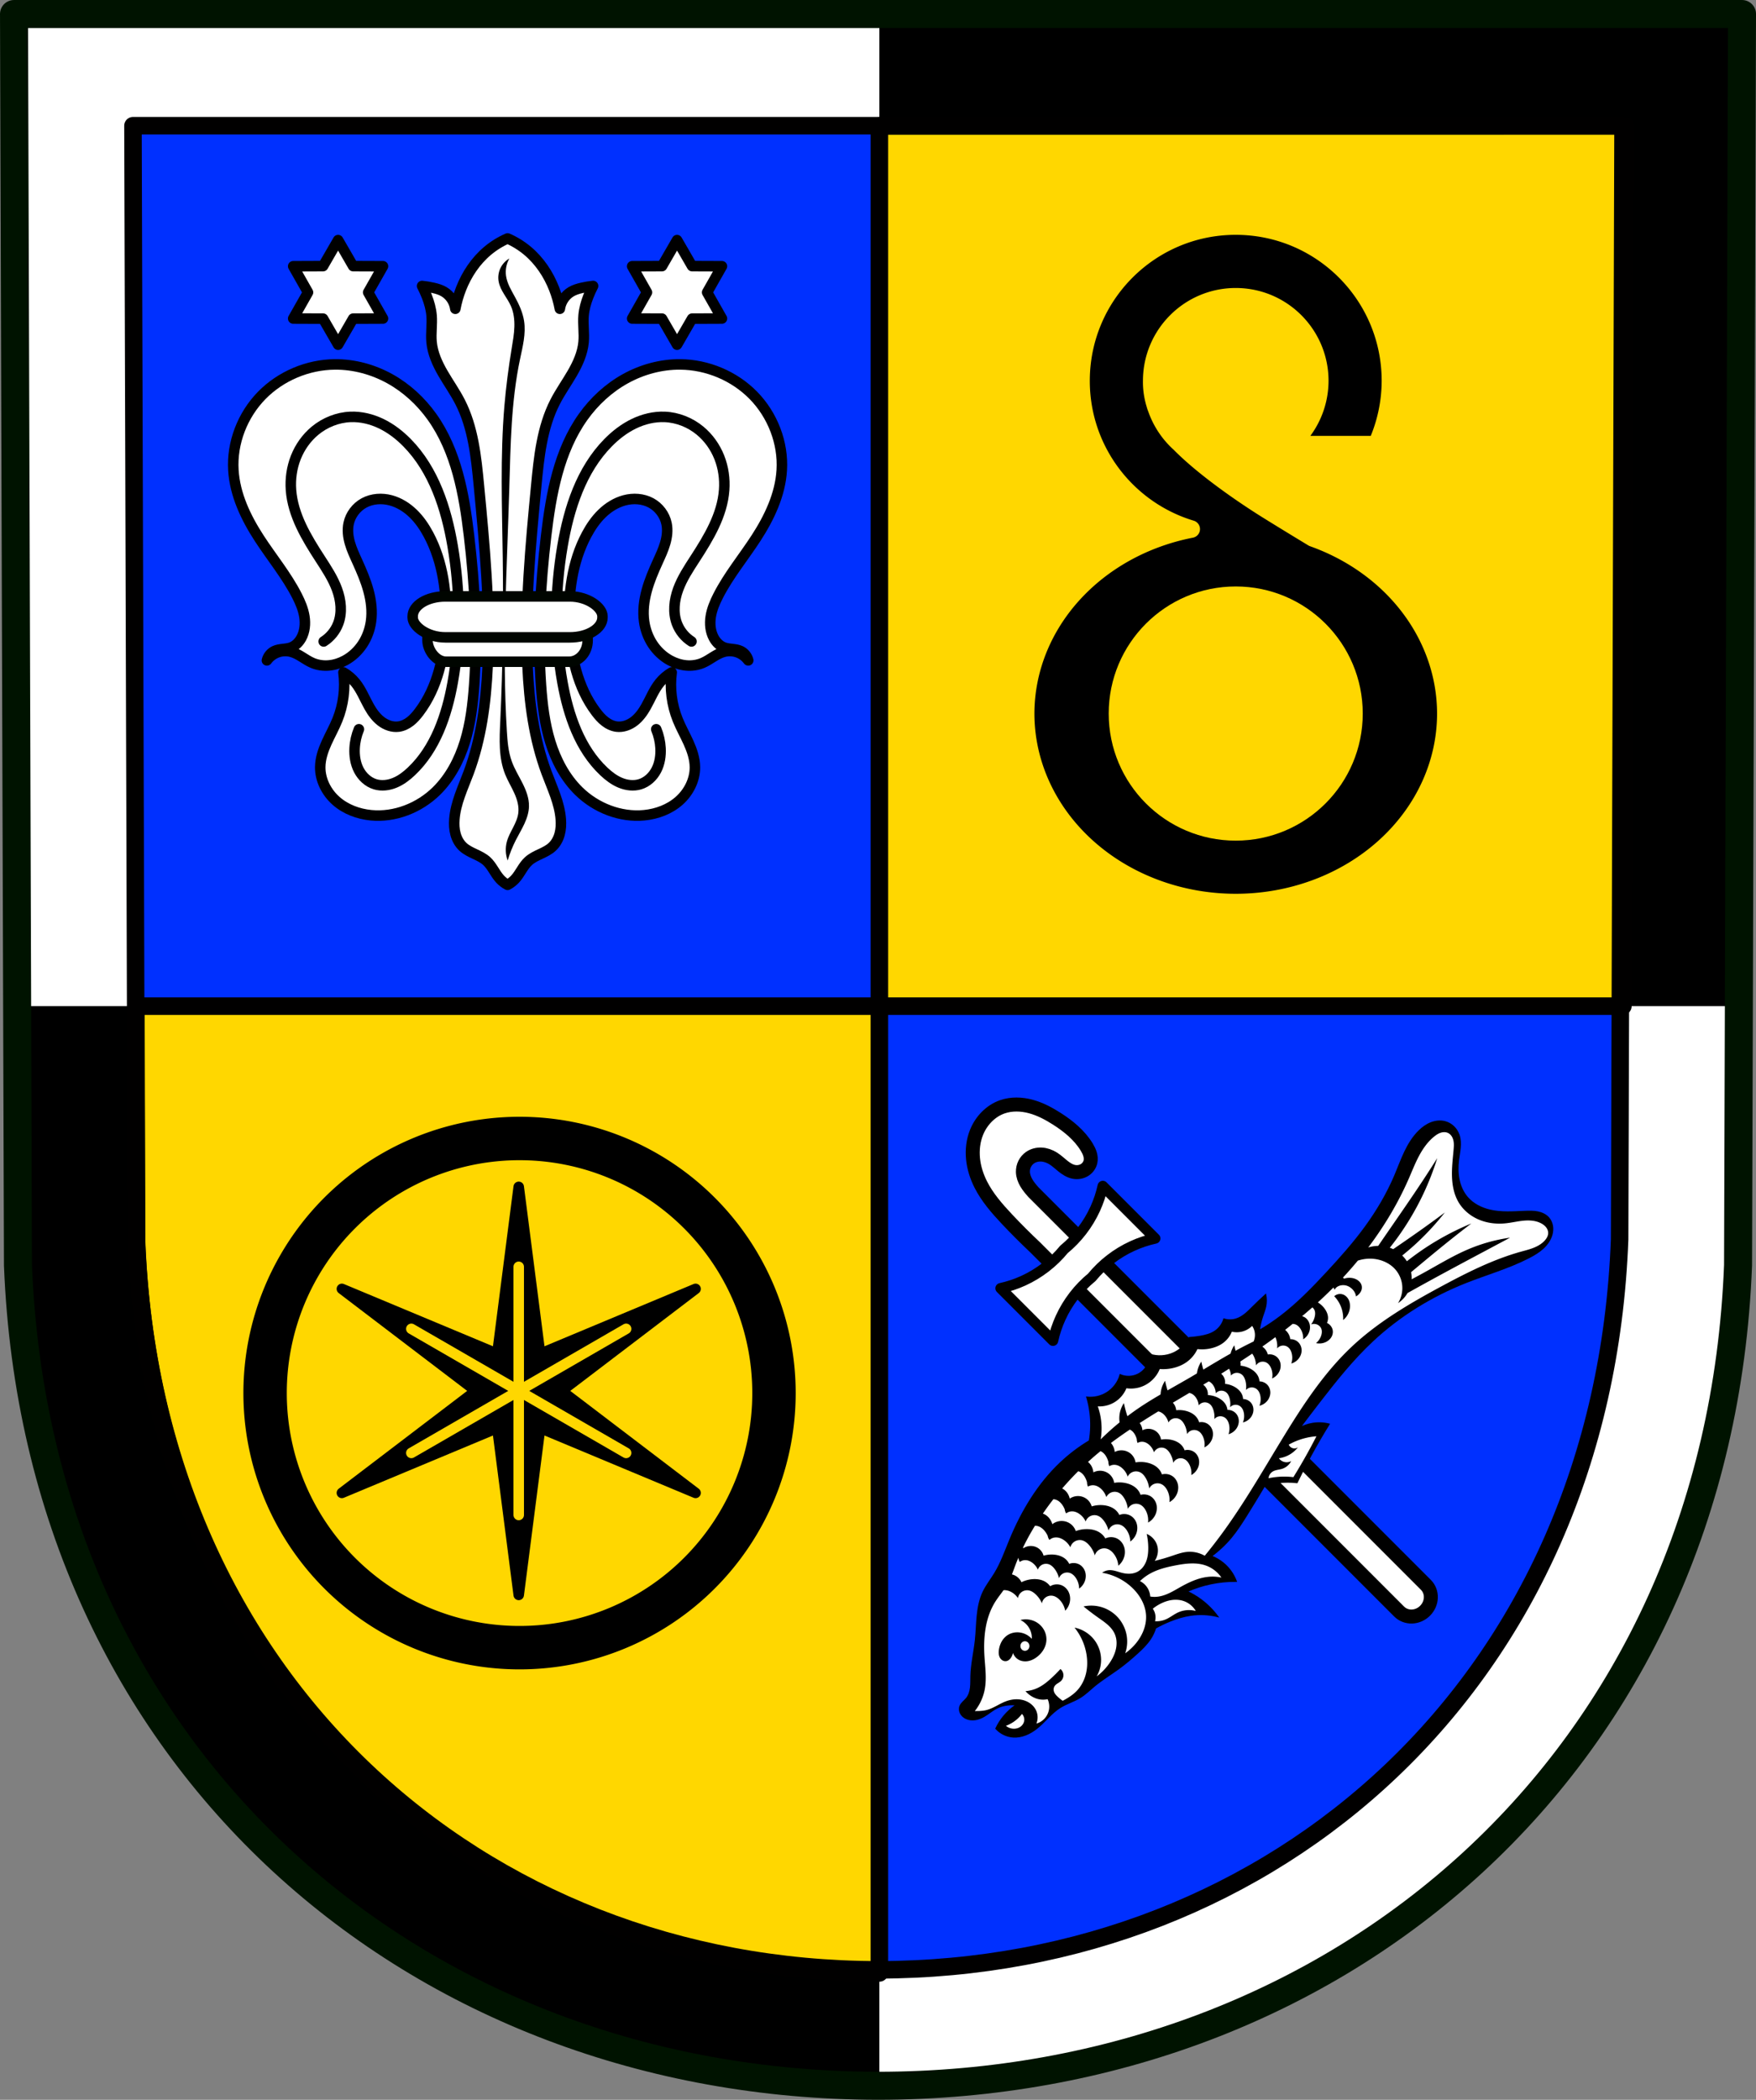 <?xml version="1.0" encoding="UTF-8" standalone="no"?>
<!-- Created with Inkscape (http://www.inkscape.org/) -->

<svg
   xmlns:dc="http://purl.org/dc/elements/1.1/"
   xmlns:cc="http://creativecommons.org/ns#"
   xmlns:rdf="http://www.w3.org/1999/02/22-rdf-syntax-ns#"
   xmlns:svg="http://www.w3.org/2000/svg"
   xmlns="http://www.w3.org/2000/svg"
   xmlns:sodipodi="http://sodipodi.sourceforge.net/DTD/sodipodi-0.dtd"
   xmlns:inkscape="http://www.inkscape.org/namespaces/inkscape"
   width="132.759mm"
   height="158.658mm"
   viewBox="0 0 132.759 158.658"
   version="1.1"
   id="svg865"
   inkscape:version="0.92.5 (2060ec1f9f, 2020-04-08)"
   sodipodi:docname="DEU Verbandsgemeinde Herxheim COA.svg">
  <rect x="0" y="0" width="132.759" height="158.658" fill="#808080" stroke="none"/>
  <defs
     id="defs859">
    <inkscape:path-effect
       effect="spiro"
       id="path-effect1470"
       is_visible="true" />
    <inkscape:path-effect
       effect="spiro"
       id="path-effect1325"
       is_visible="true" />
    <inkscape:path-effect
       effect="spiro"
       id="path-effect1321"
       is_visible="true" />
    <inkscape:path-effect
       effect="spiro"
       id="path-effect1273"
       is_visible="true" />
    <inkscape:path-effect
       effect="spiro"
       id="path-effect1268"
       is_visible="true" />
    <inkscape:path-effect
       effect="spiro"
       id="path-effect1260"
       is_visible="true" />
    <inkscape:path-effect
       effect="spiro"
       id="path-effect1256"
       is_visible="true" />
    <inkscape:path-effect
       effect="spiro"
       id="path-effect1177"
       is_visible="true" />
    <inkscape:path-effect
       effect="spiro"
       id="path-effect1173"
       is_visible="true" />
    <inkscape:path-effect
       effect="spiro"
       id="path-effect1127"
       is_visible="true" />
    <inkscape:path-effect
       effect="spiro"
       id="path-effect1083"
       is_visible="true" />
    <inkscape:path-effect
       effect="spiro"
       id="path-effect1079"
       is_visible="true" />
    <inkscape:path-effect
       effect="spiro"
       id="path-effect4772"
       is_visible="true" />
    <inkscape:path-effect
       effect="spiro"
       id="path-effect4750"
       is_visible="true" />
    <inkscape:path-effect
       effect="spiro"
       id="path-effect4739"
       is_visible="true" />
    <inkscape:path-effect
       effect="spiro"
       id="path-effect4703"
       is_visible="true" />
    <inkscape:path-effect
       effect="spiro"
       id="path-effect1831"
       is_visible="true" />
    <inkscape:path-effect
       effect="spiro"
       id="path-effect1826"
       is_visible="true" />
    <inkscape:path-effect
       effect="spiro"
       id="path-effect1807"
       is_visible="true" />
    <inkscape:path-effect
       effect="spiro"
       id="path-effect1747"
       is_visible="true" />
    <inkscape:path-effect
       effect="spiro"
       id="path-effect1743"
       is_visible="true" />
    <inkscape:path-effect
       effect="spiro"
       id="path-effect1738"
       is_visible="true" />
    <inkscape:path-effect
       effect="spiro"
       id="path-effect1733"
       is_visible="true" />
    <inkscape:path-effect
       effect="spiro"
       id="path-effect1729"
       is_visible="true" />
    <inkscape:path-effect
       effect="spiro"
       id="path-effect1725"
       is_visible="true" />
    <inkscape:path-effect
       effect="spiro"
       id="path-effect1675"
       is_visible="true" />
    <inkscape:path-effect
       effect="spiro"
       id="path-effect1670"
       is_visible="true" />
    <inkscape:path-effect
       effect="spiro"
       id="path-effect1450"
       is_visible="true" />
    <inkscape:path-effect
       effect="spiro"
       id="path-effect1446"
       is_visible="true" />
    <inkscape:path-effect
       effect="spiro"
       id="path-effect1419"
       is_visible="true" />
    <inkscape:path-effect
       effect="spiro"
       id="path-effect1368"
       is_visible="true" />
    <inkscape:path-effect
       effect="spiro"
       id="path-effect1337"
       is_visible="true" />
    <inkscape:path-effect
       effect="spiro"
       id="path-effect3644"
       is_visible="true" />
    <inkscape:path-effect
       effect="spiro"
       id="path-effect3636"
       is_visible="true" />
    <inkscape:path-effect
       effect="spiro"
       id="path-effect3544"
       is_visible="true" />
    <inkscape:path-effect
       effect="spiro"
       id="path-effect3466"
       is_visible="true" />
    <inkscape:path-effect
       effect="spiro"
       id="path-effect3544-2"
       is_visible="true" />
    <inkscape:path-effect
       effect="spiro"
       id="path-effect3644-8"
       is_visible="true" />
    <inkscape:path-effect
       effect="spiro"
       id="path-effect3644-3"
       is_visible="true" />
    <inkscape:path-effect
       effect="spiro"
       id="path-effect3636-0"
       is_visible="true" />
    <inkscape:path-effect
       effect="spiro"
       id="path-effect1727-0-1"
       is_visible="true" />
    <inkscape:path-effect
       effect="spiro"
       id="path-effect1731-8-3"
       is_visible="true" />
    <inkscape:path-effect
       effect="spiro"
       id="path-effect1727-3"
       is_visible="true" />
    <inkscape:path-effect
       effect="spiro"
       id="path-effect1731-7"
       is_visible="true" />
    <inkscape:path-effect
       effect="spiro"
       id="path-effect841-8"
       is_visible="true" />
    <inkscape:path-effect
       effect="spiro"
       id="path-effect1419-3"
       is_visible="true" />
    <inkscape:path-effect
       effect="spiro"
       id="path-effect1446-2"
       is_visible="true" />
    <inkscape:path-effect
       effect="spiro"
       id="path-effect1450-5"
       is_visible="true" />
    <inkscape:path-effect
       effect="spiro"
       id="path-effect1446-7"
       is_visible="true" />
    <inkscape:path-effect
       effect="spiro"
       id="path-effect1450-7"
       is_visible="true" />
    <inkscape:path-effect
       effect="spiro"
       id="path-effect1446-2-9"
       is_visible="true" />
    <inkscape:path-effect
       effect="spiro"
       id="path-effect1450-5-9"
       is_visible="true" />
    <inkscape:path-effect
       effect="spiro"
       id="path-effect1675-8"
       is_visible="true" />
    <inkscape:path-effect
       effect="spiro"
       id="path-effect1747-3"
       is_visible="true" />
    <inkscape:path-effect
       effect="spiro"
       id="path-effect1747-3-2"
       is_visible="true" />
    <inkscape:path-effect
       effect="spiro"
       id="path-effect1747-3-2-4"
       is_visible="true" />
    <inkscape:path-effect
       effect="spiro"
       id="path-effect1831-4"
       is_visible="true" />
    <inkscape:path-effect
       effect="spiro"
       id="path-effect1831-4-0"
       is_visible="true" />
    <inkscape:path-effect
       effect="spiro"
       id="path-effect1831-1"
       is_visible="true" />
    <inkscape:path-effect
       effect="spiro"
       id="path-effect1831-3"
       is_visible="true" />
    <inkscape:path-effect
       effect="spiro"
       id="path-effect1831-7"
       is_visible="true" />
    <inkscape:path-effect
       effect="spiro"
       id="path-effect1831-2"
       is_visible="true" />
    <inkscape:path-effect
       effect="spiro"
       id="path-effect1831-2-7"
       is_visible="true" />
    <inkscape:path-effect
       effect="spiro"
       id="path-effect1831-2-7-1"
       is_visible="true" />
    <inkscape:path-effect
       effect="spiro"
       id="path-effect1831-2-7-1-9"
       is_visible="true" />
    <inkscape:path-effect
       effect="spiro"
       id="path-effect1831-2-7-1-3"
       is_visible="true" />
    <inkscape:path-effect
       effect="spiro"
       id="path-effect1831-2-7-1-3-0"
       is_visible="true" />
    <inkscape:path-effect
       effect="spiro"
       id="path-effect1831-2-7-1-3-0-7"
       is_visible="true" />
    <inkscape:path-effect
       effect="spiro"
       id="path-effect1831-2-7-1-3-0-0"
       is_visible="true" />
    <inkscape:path-effect
       effect="spiro"
       id="path-effect1831-2-7-1-3-0-0-1"
       is_visible="true" />
    <inkscape:path-effect
       effect="spiro"
       id="path-effect1831-2-7-1-3-0-0-9"
       is_visible="true" />
    <inkscape:path-effect
       effect="spiro"
       id="path-effect4703-7"
       is_visible="true" />
    <inkscape:path-effect
       effect="spiro"
       id="path-effect4750-7"
       is_visible="true" />
    <inkscape:path-effect
       effect="spiro"
       id="path-effect4750-6"
       is_visible="true" />
    <inkscape:path-effect
       effect="spiro"
       id="path-effect4772-0"
       is_visible="true" />
    <inkscape:path-effect
       effect="spiro"
       id="path-effect4750-1"
       is_visible="true" />
    <inkscape:path-effect
       effect="spiro"
       id="path-effect4750-5"
       is_visible="true" />
    <inkscape:path-effect
       effect="spiro"
       id="path-effect1127-0"
       is_visible="true" />
    <inkscape:path-effect
       effect="spiro"
       id="path-effect1177-0"
       is_visible="true" />
    <inkscape:path-effect
       effect="spiro"
       id="path-effect1177-4"
       is_visible="true" />
    <inkscape:path-effect
       effect="spiro"
       id="path-effect1177-5"
       is_visible="true" />
    <inkscape:path-effect
       effect="spiro"
       id="path-effect4750-0"
       is_visible="true" />
    <inkscape:path-effect
       effect="spiro"
       id="path-effect1273-8"
       is_visible="true" />
    <inkscape:path-effect
       effect="spiro"
       id="path-effect1273-9"
       is_visible="true" />
    <inkscape:path-effect
       effect="spiro"
       id="path-effect1273-5"
       is_visible="true" />
    <inkscape:path-effect
       effect="spiro"
       id="path-effect4750-50"
       is_visible="true" />
  </defs>
  <sodipodi:namedview
     id="base"
     pagecolor="#ffffff"
     bordercolor="#666666"
     borderopacity="1.0"
     inkscape:pageopacity="0.0"
     inkscape:pageshadow="2"
     inkscape:zoom="1.3224365"
     inkscape:cx="271.67797"
     inkscape:cy="299.82535"
     inkscape:document-units="mm"
     inkscape:current-layer="layer1"
     showgrid="false"
     inkscape:window-width="1920"
     inkscape:window-height="1046"
     inkscape:window-x="-11"
     inkscape:window-y="-11"
     inkscape:window-maximized="1"
     fit-margin-top="0"
     fit-margin-left="0"
     fit-margin-right="0"
     fit-margin-bottom="0"
     inkscape:snap-global="false"
     inkscape:snap-midpoints="true"
     inkscape:snap-smooth-nodes="true"
     inkscape:object-paths="true" />
  <g
     inkscape:label="Ebene 1"
     inkscape:groupmode="layer"
     id="layer1"
     transform="translate(5.399,170.698)">
    <path
       style="fill:#ffffff;fill-rule:evenodd;stroke:none;stroke-width:2.117;stroke-linecap:round;stroke-linejoin:round;stroke-miterlimit:4;stroke-dasharray:none;stroke-opacity:1"
       inkscape:connector-curvature="0"
       d="m 126.302,-169.639 -0.299,94.538 c -1.454,37.541 -30.183,61.981 -65.022,62.002 -34.808,-0.046 -63.548,-24.497 -65.022,-62.002 l -0.299,-94.538 H 60.979 Z"
       id="path10563-0-6-2-6-9-3"
       sodipodi:nodetypes="ccccccc" />
    <path
       style="opacity:1;fill:#000000;fill-opacity:1;fill-rule:evenodd;stroke:none;stroke-width:8;stroke-linecap:round;stroke-linejoin:round;stroke-miterlimit:4;stroke-dasharray:none;stroke-opacity:1;paint-order:fill markers stroke"
       d="M 250.883 4 L 250.883 286.885 L 496.871 286.885 L 497.766 4 L 250.883 4 z M 250.883 286.885 L 4.895 286.885 L 5.129 361.311 C 10.702 503.063 119.323 595.476 250.883 595.65 L 250.883 286.885 z "
       transform="matrix(0.265,0,0,0.265,-5.399,-170.698)"
       id="rect1073" />
    <path
       style="fill:#0030ff;fill-opacity:1;fill-rule:evenodd;stroke:none;stroke-width:2.117;stroke-linecap:round;stroke-linejoin:round;stroke-miterlimit:4;stroke-dasharray:none;stroke-opacity:1"
       inkscape:connector-curvature="0"
       d="m 117.307,-161.201 -0.258,84.151 C 115.796,-43.633 91.023,-21.878 60.981,-21.859 30.965,-21.9 6.183,-43.665 4.912,-77.049 l -0.258,-84.151 H 60.979 Z"
       id="path10563-0-6-2-6-8-9-3"
       sodipodi:nodetypes="ccccccc" />
    <path
       inkscape:connector-curvature="0"
       style="fill:#ffffff;stroke:#000000;stroke-width:0.794;stroke-linecap:round;stroke-linejoin:round;stroke-opacity:1;stroke-miterlimit:4;stroke-dasharray:none"
       d="m 32.975,-152.681 c -0.544,0.237 -1.054,0.552 -1.508,0.934 -0.905,0.759 -1.581,1.773 -2.011,2.873 -0.191,0.488 -0.335,0.994 -0.431,1.508 -0.071,-0.531 -0.399,-1.023 -0.862,-1.293 -0.243,-0.142 -0.516,-0.224 -0.79,-0.287 -0.284,-0.066 -0.572,-0.114 -0.862,-0.144 0.134,0.257 0.254,0.52 0.359,0.79 0.18,0.461 0.317,0.943 0.359,1.437 0.057,0.668 -0.062,1.343 0,2.011 0.077,0.839 0.435,1.628 0.857,2.357 0.422,0.729 0.914,1.418 1.298,2.168 0.992,1.935 1.217,4.158 1.424,6.322 0.434,4.537 0.865,9.093 0.659,13.646 -0.123,2.732 -0.482,5.481 -1.437,8.044 -0.43,1.154 -0.985,2.291 -1.077,3.52 -0.028,0.375 -0.012,0.757 0.087,1.12 0.099,0.363 0.284,0.707 0.559,0.963 0.257,0.239 0.579,0.392 0.896,0.541 0.317,0.149 0.641,0.3 0.9,0.536 0.416,0.379 0.625,0.937 1.006,1.352 0.164,0.179 0.36,0.33 0.575,0.443 0.215,-0.114 0.41,-0.264 0.574,-0.443 0.38,-0.415 0.589,-0.973 1.006,-1.352 0.259,-0.236 0.582,-0.388 0.9,-0.536 0.317,-0.149 0.64,-0.302 0.896,-0.541 0.275,-0.256 0.46,-0.6 0.559,-0.963 0.099,-0.363 0.116,-0.745 0.087,-1.12 -0.092,-1.228 -0.647,-2.365 -1.077,-3.52 -0.955,-2.563 -1.314,-5.312 -1.437,-8.044 -0.205,-4.553 0.225,-9.109 0.659,-13.646 0.207,-2.164 0.432,-4.387 1.424,-6.322 0.384,-0.75 0.876,-1.439 1.298,-2.168 0.422,-0.729 0.78,-1.518 0.857,-2.357 0.062,-0.668 -0.057,-1.343 0,-2.011 0.042,-0.494 0.179,-0.975 0.359,-1.437 0.105,-0.27 0.225,-0.534 0.359,-0.79 -0.29,0.03 -0.578,0.078 -0.862,0.144 -0.274,0.064 -0.547,0.146 -0.79,0.287 -0.463,0.27 -0.791,0.761 -0.862,1.293 -0.096,-0.515 -0.24,-1.021 -0.431,-1.508 -0.43,-1.1 -1.106,-2.114 -2.011,-2.873 -0.455,-0.381 -0.964,-0.697 -1.508,-0.934 z"
       id="path4701" />
    <path
       style="fill:#000000;stroke:none;stroke-width:0.265px;stroke-linecap:butt;stroke-linejoin:miter;stroke-opacity:1"
       d="m -111.864,-151.164 c -0.294,0.17 -0.533,0.433 -0.676,0.741 -0.143,0.308 -0.189,0.66 -0.129,0.995 0.061,0.343 0.227,0.657 0.409,0.955 0.181,0.297 0.381,0.585 0.521,0.904 0.214,0.49 0.277,1.035 0.26,1.57 -0.017,0.534 -0.111,1.063 -0.198,1.591 -0.241,1.459 -0.434,2.926 -0.558,4.4 -0.318,3.789 -0.177,7.6 -0.124,11.403 0.057,4.132 0.009,8.266 -0.186,12.394 -0.064,1.358 -0.136,2.767 0.372,4.028 0.194,0.483 0.469,0.929 0.684,1.403 0.215,0.474 0.371,0.994 0.308,1.51 -0.048,0.388 -0.217,0.75 -0.395,1.098 -0.179,0.348 -0.371,0.693 -0.472,1.071 -0.125,0.467 -0.103,0.971 0.062,1.425 0.159,-0.534 0.367,-1.053 0.62,-1.549 0.208,-0.409 0.447,-0.803 0.64,-1.219 0.193,-0.417 0.341,-0.863 0.352,-1.321 0.015,-0.614 -0.214,-1.208 -0.49,-1.756 -0.276,-0.549 -0.604,-1.074 -0.812,-1.652 -0.263,-0.731 -0.325,-1.517 -0.372,-2.293 -0.371,-6.106 0.008,-12.229 0.186,-18.343 0.095,-3.258 0.136,-6.54 0.806,-9.729 0.202,-0.961 0.462,-1.942 0.31,-2.913 -0.1,-0.636 -0.373,-1.232 -0.682,-1.797 -0.281,-0.515 -0.601,-1.03 -0.682,-1.611 -0.062,-0.445 0.027,-0.91 0.248,-1.301 z"
       id="path4737"
       inkscape:connector-curvature="0"
       inkscape:path-effect="#path-effect4739"
       inkscape:original-d="m -111.8641,-151.16399 c 0,0 -0.81486,1.09755 -0.80562,1.73517 0.01,0.69278 0.76377,1.18639 0.92956,1.85912 0.25214,1.02309 0.11807,2.10828 0.062,3.16049 -0.0787,1.47628 -0.45658,2.925 -0.55774,4.39991 -0.26009,3.79217 -0.0748,7.60181 -0.12394,11.40257 -0.0534,4.13149 -0.34502,8.26534 -0.18588,12.3941 0.0519,1.3474 0.0906,2.70933 0.37182,4.02808 0.21388,1.00304 1.01839,1.88738 0.99153,2.91261 -0.0204,0.77842 -0.73699,1.40132 -0.86759,2.16897 -0.0798,0.46882 0.062,1.42532 0.062,1.42532 0,0 0.41532,-1.03197 0.61971,-1.54926 0.33408,-0.84553 0.9882,-1.63166 0.99153,-2.54079 0.004,-1.21612 -0.98551,-2.23399 -1.30138,-3.40838 -0.20111,-0.74771 -0.31356,-1.52082 -0.37182,-2.29291 -0.46008,-6.0974 -0.0975,-12.2351 0.18594,-18.34326 0.15086,-3.25072 0.4992,-6.48961 0.80561,-9.72937 0.0919,-0.97201 0.43475,-1.94428 0.30985,-2.91261 -0.082,-0.63543 -0.44319,-1.20249 -0.68167,-1.79715 -0.21706,-0.54126 -0.61998,-1.03134 -0.68168,-1.61123 -0.0467,-0.43911 0.24789,-1.30138 0.24789,-1.30138 z"
       sodipodi:nodetypes="caaaaaaaaacaaaaaaaaacc"
       transform="translate(144.968)" />
    <path
       style="fill:none;fill-rule:evenodd;stroke:#001300;stroke-width:2.117;stroke-linecap:round;stroke-linejoin:round;stroke-miterlimit:4;stroke-dasharray:none;stroke-opacity:1"
       inkscape:connector-curvature="0"
       d="m 126.302,-169.639 -0.299,94.538 c -1.454,37.541 -30.183,61.981 -65.022,62.002 -34.808,-0.046 -63.548,-24.497 -65.022,-62.002 l -0.299,-94.538 H 60.979 Z"
       id="path10563-0-6-2-6-9"
       sodipodi:nodetypes="ccccccc" />
    <path
       style="opacity:1;fill:#ffd700;fill-opacity:1;fill-rule:evenodd;stroke:#010000;stroke-width:5;stroke-linecap:round;stroke-linejoin:round;stroke-miterlimit:4;stroke-dasharray:none;stroke-opacity:1;paint-order:fill markers stroke"
       d="M 250.883 35.895 L 250.883 286.885 L 463.002 286.885 L 463.77 35.895 L 250.883 35.895 z M 250.883 286.885 L 38.764 286.885 L 38.969 353.947 C 43.775 480.125 137.439 562.384 250.883 562.539 L 250.883 286.885 z "
       transform="matrix(0.265,0,0,0.265,-5.399,-170.698)"
       id="rect1021" />
    <path
       style="opacity:1;fill:#000000;fill-opacity:1;fill-rule:evenodd;stroke:#ffd700;stroke-width:3;stroke-linecap:round;stroke-linejoin:round;stroke-miterlimit:4;stroke-dasharray:none;stroke-opacity:1;paint-order:fill markers stroke"
       d="M 148.223 316.922 A 80.283 80.283 0 0 0 67.939 397.205 A 80.283 80.283 0 0 0 148.223 477.488 A 80.283 80.283 0 0 0 228.504 397.205 A 80.283 80.283 0 0 0 148.223 316.922 z M 148.223 332.305 A 64.901 64.901 0 0 1 213.123 397.205 A 64.901 64.901 0 0 1 148.223 462.105 A 64.901 64.901 0 0 1 83.32 397.205 A 64.901 64.901 0 0 1 148.223 332.305 z "
       transform="matrix(0.265,0,0,0.265,-5.399,-170.698)"
       id="path4646" />
    <path
       style="opacity:1;fill:#000000;fill-opacity:1;fill-rule:evenodd;stroke:#000000;stroke-width:0.794;stroke-linecap:round;stroke-linejoin:round;stroke-miterlimit:4;stroke-dasharray:none;stroke-opacity:1;paint-order:fill markers stroke"
       d="m 33.818,-50.188 -1.621,-12.612 -11.749,4.904 10.128,-7.708 -10.128,-7.708 11.749,4.904 1.621,-12.612 1.621,12.612 11.749,-4.904 -10.128,7.708 10.128,7.708 -11.749,-4.904 z"
       id="path1094-5-8" />
    <path
       style="fill:none;fill-rule:evenodd;stroke:#010000;stroke-width:1.323;stroke-linecap:round;stroke-linejoin:round;stroke-miterlimit:4;stroke-dasharray:none;stroke-opacity:1"
       inkscape:connector-curvature="0"
       d="m 117.307,-161.201 -0.258,84.151 C 115.796,-43.633 91.023,-21.878 60.981,-21.859 30.965,-21.9 6.183,-43.665 4.912,-77.049 l -0.258,-84.151 H 60.979 Z"
       id="path10563-0-6-2-6-8-9"
       sodipodi:nodetypes="ccccccc" />
    <path
       inkscape:connector-curvature="0"
       style="opacity:1;fill:#000000;fill-opacity:1;fill-rule:evenodd;stroke:#ffd700;stroke-width:1.323;stroke-linecap:round;stroke-linejoin:round;stroke-miterlimit:4;stroke-dasharray:none;stroke-opacity:1;paint-order:fill markers stroke"
       d="m 88.026,-153.616 c -6.459,3e-5 -11.694,5.236 -11.694,11.694 2.6e-5,5.289 3.512,9.755 8.33,11.201 a 15.882,14.28 0 0 0 -12.517,13.938 15.882,14.28 0 0 0 15.882,14.28 15.882,14.28 0 0 0 15.882,-14.28 15.882,14.28 0 0 0 -10.044,-13.266 c -1.557,-0.94 -3.236,-1.973 -3.702,-2.268 -2.167,-1.371 -4.712,-3.206 -6.307,-4.811 -0.018,-0.018 -0.035,-0.036 -0.052,-0.054 -0.803,-0.716 -1.41,-1.624 -1.766,-2.639 -0.019,-0.052 -0.041,-0.102 -0.059,-0.155 -0.026,-0.075 -0.045,-0.153 -0.068,-0.229 -0.003,-0.009 -0.005,-0.017 -0.008,-0.026 -0.16,-0.548 -0.241,-1.12 -0.23,-1.691 -8e-5,-3.509 2.845,-6.354 6.354,-6.354 3.509,-8e-5 6.354,2.845 6.354,6.354 -0.004,1.856 -0.818,3.617 -2.229,4.821 h 6.517 c 0.69,-1.514 1.048,-3.158 1.052,-4.821 -3.2e-5,-6.459 -5.236,-11.694 -11.694,-11.694 z"
       id="path1331-9" />
    <circle
       style="opacity:1;fill:#ffd700;fill-opacity:1;fill-rule:evenodd;stroke:none;stroke-width:0.794;stroke-linecap:round;stroke-linejoin:round;stroke-miterlimit:4;stroke-dasharray:none;stroke-opacity:1;paint-order:fill markers stroke"
       id="path1333-4"
       cx="88.026"
       cy="-116.783"
       r="9.603" />
    <g
       id="g1454" />
    <path
       sodipodi:nodetypes="caaaaaaaaaaaaaaacaaaaaaaaaaaaaac"
       inkscape:original-d="m -125.14479,-120.79976 c 0,0 0.32192,-0.55509 0.58508,-0.71509 0.35951,-0.21858 0.86094,-0.0677 1.23516,-0.26004 0.31374,-0.16124 0.65465,-0.3854 0.7801,-0.71509 0.37957,-0.99755 0.0323,-2.1797 -0.32504,-3.18543 -0.58152,-1.63671 -2.07064,-2.80855 -2.86038,-4.35558 -0.83258,-1.63095 -1.94991,-3.30451 -1.95026,-5.13569 -3.8e-4,-2.01632 0.74694,-4.20311 2.14529,-5.65575 1.38724,-1.4411 3.52766,-2.43466 5.52573,-2.34031 2.77957,0.13125 5.57702,1.81752 7.34599,3.96553 1.99118,2.41783 2.27082,5.88322 2.79537,8.97119 0.63183,3.71946 0.97075,7.58372 0.39005,11.31151 -0.43571,2.79703 -0.86821,5.98498 -2.86038,7.99607 -1.23516,1.24689 -3.22166,2.17436 -4.94066,1.82024 -1.72645,-0.35566 -3.43133,-1.92474 -3.83551,-3.64048 -0.29079,-1.23439 1.00158,-2.34295 1.30017,-3.57548 0.28288,-1.16766 0.45506,-3.57548 0.45506,-3.57548 0,0 0.65558,0.47211 0.91012,0.78011 0.44518,0.53867 0.56503,1.30777 1.04014,1.82024 0.60475,0.6523 1.32083,1.50478 2.21029,1.4952 0.63728,-0.007 1.18672,-0.58874 1.56021,-1.10515 1.34166,-1.85507 1.88989,-4.27991 2.01527,-6.56587 0.12684,-2.31274 -0.16823,-4.80514 -1.30017,-6.82592 -0.62972,-1.12421 -1.6375,-2.19418 -2.86038,-2.60034 -0.64049,-0.21273 -1.42688,-0.13556 -2.01527,0.19502 -0.56676,0.31843 -1.03463,0.92441 -1.17016,1.56021 -0.20384,0.95629 0.43281,1.90705 0.65009,2.86038 0.34578,1.51708 1.32123,3.02022 1.04014,4.55061 -0.21171,1.15268 -0.93955,2.33213 -1.95026,2.92539 -0.71235,0.41814 -1.66085,0.35943 -2.47033,0.19503 -0.59839,-0.12153 -1.01603,-0.80348 -1.62522,-0.84512 -0.64278,-0.0439 -1.82024,0.65009 -1.82024,0.65009 z"
       inkscape:connector-curvature="0"
       id="path1444-5"
       d="m -125.145,-120.8 c 0.074,-0.31 0.296,-0.581 0.585,-0.715 0.192,-0.089 0.405,-0.118 0.615,-0.142 0.21,-0.024 0.423,-0.045 0.621,-0.118 0.338,-0.125 0.607,-0.399 0.78,-0.715 0.267,-0.488 0.321,-1.072 0.234,-1.621 -0.087,-0.549 -0.306,-1.069 -0.559,-1.564 -0.79,-1.548 -1.913,-2.898 -2.86,-4.356 -1.009,-1.553 -1.836,-3.287 -1.95,-5.136 -0.128,-2.072 0.692,-4.173 2.145,-5.656 1.437,-1.466 3.473,-2.323 5.526,-2.34 1.446,-0.012 2.888,0.38 4.153,1.081 1.265,0.701 2.354,1.707 3.193,2.884 1.838,2.578 2.423,5.826 2.795,8.971 0.444,3.752 0.655,7.542 0.39,11.312 -0.102,1.444 -0.275,2.894 -0.703,4.277 -0.428,1.383 -1.123,2.706 -2.158,3.719 -1.295,1.268 -3.137,1.996 -4.941,1.82 -0.964,-0.094 -1.916,-0.448 -2.641,-1.09 -0.725,-0.641 -1.204,-1.583 -1.194,-2.551 0.007,-0.639 0.218,-1.259 0.481,-1.842 0.263,-0.583 0.581,-1.14 0.819,-1.733 0.454,-1.127 0.612,-2.371 0.455,-3.575 0.347,0.202 0.658,0.468 0.91,0.78 0.44,0.544 0.695,1.211 1.04,1.82 0.233,0.411 0.515,0.803 0.89,1.091 0.375,0.288 0.852,0.463 1.321,0.404 0.325,-0.041 0.63,-0.191 0.888,-0.392 0.259,-0.201 0.474,-0.452 0.672,-0.713 1.403,-1.854 1.915,-4.243 2.015,-6.566 0.102,-2.342 -0.196,-4.758 -1.3,-6.826 -0.312,-0.585 -0.689,-1.14 -1.165,-1.602 -0.476,-0.462 -1.055,-0.827 -1.695,-0.999 -0.668,-0.179 -1.407,-0.134 -2.015,0.195 -0.59,0.319 -1.032,0.903 -1.17,1.56 -0.102,0.487 -0.042,0.997 0.096,1.475 0.137,0.478 0.349,0.932 0.555,1.385 0.326,0.719 0.64,1.446 0.847,2.208 0.207,0.761 0.305,1.562 0.193,2.343 -0.086,0.601 -0.298,1.186 -0.631,1.695 -0.333,0.508 -0.787,0.939 -1.32,1.231 -0.375,0.205 -0.789,0.341 -1.215,0.381 -0.426,0.04 -0.862,-0.019 -1.255,-0.186 -0.282,-0.12 -0.538,-0.292 -0.798,-0.453 -0.26,-0.162 -0.531,-0.315 -0.827,-0.392 -0.331,-0.085 -0.688,-0.069 -1.01,0.046 -0.322,0.115 -0.608,0.328 -0.81,0.604 z"
       style="fill:#ffffff;stroke:#000000;stroke-width:0.794;stroke-linecap:round;stroke-linejoin:round;stroke-miterlimit:4;stroke-dasharray:none;stroke-opacity:1"
       transform="translate(139.925)"
       inkscape:path-effect="#path-effect1446-7" />
    <path
       sodipodi:nodetypes="caaaaaaaaaaac"
       inkscape:original-d="m -120.85422,-122.22995 c 0.32531,-0.41199 0.98668,-0.79181 1.10515,-1.36518 0.34151,-1.65281 -0.80642,-3.28311 -1.36518,-4.87565 -0.62362,-1.77741 -2.19488,-3.31713 -2.2103,-5.2007 -0.0132,-1.61356 0.6716,-3.35229 1.82024,-4.4856 0.67889,-0.66983 1.71201,-1.06615 2.66536,-1.04013 1.57042,0.0429 3.18567,0.83345 4.29057,1.95026 1.99927,2.02083 2.85857,5.0196 3.44546,7.80104 0.71133,3.37123 0.74534,6.9725 0,10.33638 -0.53268,2.40412 -1.30011,5.03757 -3.12042,6.69589 -0.71441,0.65083 -1.82397,1.31043 -2.73036,0.97513 -0.98312,-0.36368 -1.40581,-1.69356 -1.56021,-2.73036 -0.072,-0.48356 0.21696,-0.95373 0.32505,-1.43019"
       inkscape:path-effect="#path-effect1450-7"
       inkscape:connector-curvature="0"
       id="path1448-9"
       d="m -120.854,-122.23 c 0.502,-0.32 0.897,-0.807 1.105,-1.365 0.307,-0.822 0.205,-1.752 -0.097,-2.575 -0.302,-0.824 -0.791,-1.564 -1.268,-2.3 -1.037,-1.598 -2.07,-3.301 -2.21,-5.201 -0.062,-0.836 0.057,-1.687 0.366,-2.467 0.309,-0.779 0.808,-1.485 1.454,-2.019 0.748,-0.618 1.696,-0.999 2.665,-1.04 0.808,-0.034 1.618,0.165 2.346,0.518 0.728,0.353 1.377,0.856 1.945,1.433 2.026,2.058 2.959,4.954 3.445,7.801 0.583,3.413 0.618,6.929 0,10.336 -0.447,2.465 -1.299,4.976 -3.12,6.696 -0.368,0.348 -0.777,0.662 -1.245,0.857 -0.468,0.195 -1,0.263 -1.485,0.119 -0.542,-0.161 -0.987,-0.58 -1.247,-1.083 -0.259,-0.503 -0.344,-1.083 -0.314,-1.647 0.026,-0.491 0.137,-0.976 0.325,-1.43"
       style="fill:none;stroke:#000000;stroke-width:0.794;stroke-linecap:round;stroke-linejoin:round;stroke-miterlimit:4;stroke-dasharray:none;stroke-opacity:1"
       transform="translate(139.925)" />
    <path
       style="fill:#ffffff;stroke:#000000;stroke-width:0.794;stroke-linecap:round;stroke-linejoin:round;stroke-miterlimit:4;stroke-dasharray:none;stroke-opacity:1"
       d="m -125.145,-120.8 c 0.074,-0.31 0.296,-0.581 0.585,-0.715 0.192,-0.089 0.405,-0.118 0.615,-0.142 0.21,-0.024 0.423,-0.045 0.621,-0.118 0.338,-0.125 0.607,-0.399 0.78,-0.715 0.267,-0.488 0.321,-1.072 0.234,-1.621 -0.087,-0.549 -0.306,-1.069 -0.559,-1.564 -0.79,-1.548 -1.913,-2.898 -2.86,-4.356 -1.009,-1.553 -1.836,-3.287 -1.95,-5.136 -0.128,-2.072 0.692,-4.173 2.145,-5.656 1.437,-1.466 3.473,-2.323 5.526,-2.34 1.446,-0.012 2.888,0.38 4.153,1.081 1.265,0.701 2.354,1.707 3.193,2.884 1.838,2.578 2.423,5.826 2.795,8.971 0.444,3.752 0.655,7.542 0.39,11.312 -0.102,1.444 -0.275,2.894 -0.703,4.277 -0.428,1.383 -1.123,2.706 -2.158,3.719 -1.295,1.268 -3.137,1.996 -4.941,1.82 -0.964,-0.094 -1.916,-0.448 -2.641,-1.09 -0.725,-0.641 -1.204,-1.583 -1.194,-2.551 0.007,-0.639 0.218,-1.259 0.481,-1.842 0.263,-0.583 0.581,-1.14 0.819,-1.733 0.454,-1.127 0.612,-2.371 0.455,-3.575 0.347,0.202 0.658,0.468 0.91,0.78 0.44,0.544 0.695,1.211 1.04,1.82 0.233,0.411 0.515,0.803 0.89,1.091 0.375,0.288 0.852,0.463 1.321,0.404 0.325,-0.041 0.63,-0.191 0.888,-0.392 0.259,-0.201 0.474,-0.452 0.672,-0.713 1.403,-1.854 1.915,-4.243 2.015,-6.566 0.102,-2.342 -0.196,-4.758 -1.3,-6.826 -0.312,-0.585 -0.689,-1.14 -1.165,-1.602 -0.476,-0.462 -1.055,-0.827 -1.695,-0.999 -0.668,-0.179 -1.407,-0.134 -2.015,0.195 -0.59,0.319 -1.032,0.903 -1.17,1.56 -0.102,0.487 -0.042,0.997 0.096,1.475 0.137,0.478 0.349,0.932 0.555,1.385 0.326,0.719 0.64,1.446 0.847,2.208 0.207,0.761 0.305,1.562 0.193,2.343 -0.086,0.601 -0.298,1.186 -0.631,1.695 -0.333,0.508 -0.787,0.939 -1.32,1.231 -0.375,0.205 -0.789,0.341 -1.215,0.381 -0.426,0.04 -0.862,-0.019 -1.255,-0.186 -0.282,-0.12 -0.538,-0.292 -0.798,-0.453 -0.26,-0.162 -0.531,-0.315 -0.827,-0.392 -0.331,-0.085 -0.688,-0.069 -1.01,0.046 -0.322,0.115 -0.608,0.328 -0.81,0.604 z"
       id="path1444-3-6"
       inkscape:connector-curvature="0"
       inkscape:path-effect="#path-effect1446-2-9"
       inkscape:original-d="m -125.14479,-120.79976 c 0,0 0.32192,-0.55509 0.58508,-0.71509 0.35951,-0.21858 0.86094,-0.0677 1.23516,-0.26004 0.31374,-0.16124 0.65465,-0.3854 0.7801,-0.71509 0.37957,-0.99755 0.0323,-2.1797 -0.32504,-3.18543 -0.58152,-1.63671 -2.07064,-2.80855 -2.86038,-4.35558 -0.83258,-1.63095 -1.94991,-3.30451 -1.95026,-5.13569 -3.8e-4,-2.01632 0.74694,-4.20311 2.14529,-5.65575 1.38724,-1.4411 3.52766,-2.43466 5.52573,-2.34031 2.77957,0.13125 5.57702,1.81752 7.34599,3.96553 1.99118,2.41783 2.27082,5.88322 2.79537,8.97119 0.63183,3.71946 0.97075,7.58372 0.39005,11.31151 -0.43571,2.79703 -0.86821,5.98498 -2.86038,7.99607 -1.23516,1.24689 -3.22166,2.17436 -4.94066,1.82024 -1.72645,-0.35566 -3.43133,-1.92474 -3.83551,-3.64048 -0.29079,-1.23439 1.00158,-2.34295 1.30017,-3.57548 0.28288,-1.16766 0.45506,-3.57548 0.45506,-3.57548 0,0 0.65558,0.47211 0.91012,0.78011 0.44518,0.53867 0.56503,1.30777 1.04014,1.82024 0.60475,0.6523 1.32083,1.50478 2.21029,1.4952 0.63728,-0.007 1.18672,-0.58874 1.56021,-1.10515 1.34166,-1.85507 1.88989,-4.27991 2.01527,-6.56587 0.12684,-2.31274 -0.16823,-4.80514 -1.30017,-6.82592 -0.62972,-1.12421 -1.6375,-2.19418 -2.86038,-2.60034 -0.64049,-0.21273 -1.42688,-0.13556 -2.01527,0.19502 -0.56676,0.31843 -1.03463,0.92441 -1.17016,1.56021 -0.20384,0.95629 0.43281,1.90705 0.65009,2.86038 0.34578,1.51708 1.32123,3.02022 1.04014,4.55061 -0.21171,1.15268 -0.93955,2.33213 -1.95026,2.92539 -0.71235,0.41814 -1.66085,0.35943 -2.47033,0.19503 -0.59839,-0.12153 -1.01603,-0.80348 -1.62522,-0.84512 -0.64278,-0.0439 -1.82024,0.65009 -1.82024,0.65009 z"
       sodipodi:nodetypes="caaaaaaaaaaaaaaacaaaaaaaaaaaaaac"
       transform="matrix(-1,0,0,1,-73.975,0)" />
    <path
       style="fill:none;stroke:#000000;stroke-width:0.794;stroke-linecap:round;stroke-linejoin:round;stroke-miterlimit:4;stroke-dasharray:none;stroke-opacity:1"
       d="m -120.854,-122.23 c 0.502,-0.32 0.897,-0.807 1.105,-1.365 0.307,-0.822 0.205,-1.752 -0.097,-2.575 -0.302,-0.824 -0.791,-1.564 -1.268,-2.3 -1.037,-1.598 -2.07,-3.301 -2.21,-5.201 -0.062,-0.836 0.057,-1.687 0.366,-2.467 0.309,-0.779 0.808,-1.485 1.454,-2.019 0.748,-0.618 1.696,-0.999 2.665,-1.04 0.808,-0.034 1.618,0.165 2.346,0.518 0.728,0.353 1.377,0.856 1.945,1.433 2.026,2.058 2.959,4.954 3.445,7.801 0.583,3.413 0.618,6.929 0,10.336 -0.447,2.465 -1.299,4.976 -3.12,6.696 -0.368,0.348 -0.777,0.662 -1.245,0.857 -0.468,0.195 -1,0.263 -1.485,0.119 -0.542,-0.161 -0.987,-0.58 -1.247,-1.083 -0.259,-0.503 -0.344,-1.083 -0.314,-1.647 0.026,-0.491 0.137,-0.976 0.325,-1.43"
       id="path1448-2-9"
       inkscape:connector-curvature="0"
       inkscape:path-effect="#path-effect1450-5-9"
       inkscape:original-d="m -120.85422,-122.22995 c 0.32531,-0.41199 0.98668,-0.79181 1.10515,-1.36518 0.34151,-1.65281 -0.80642,-3.28311 -1.36518,-4.87565 -0.62362,-1.77741 -2.19488,-3.31713 -2.2103,-5.2007 -0.0132,-1.61356 0.6716,-3.35229 1.82024,-4.4856 0.67889,-0.66983 1.71201,-1.06615 2.66536,-1.04013 1.57042,0.0429 3.18567,0.83345 4.29057,1.95026 1.99927,2.02083 2.85857,5.0196 3.44546,7.80104 0.71133,3.37123 0.74534,6.9725 0,10.33638 -0.53268,2.40412 -1.30011,5.03757 -3.12042,6.69589 -0.71441,0.65083 -1.82397,1.31043 -2.73036,0.97513 -0.98312,-0.36368 -1.40581,-1.69356 -1.56021,-2.73036 -0.072,-0.48356 0.21696,-0.95373 0.32505,-1.43019"
       sodipodi:nodetypes="caaaaaaaaaaac"
       transform="matrix(-1,0,0,1,-73.975,0)" />
    <rect
       style="opacity:1;fill:#ffffff;fill-opacity:1;fill-rule:evenodd;stroke:#000500;stroke-width:0.794;stroke-linecap:round;stroke-linejoin:round;stroke-miterlimit:4;stroke-dasharray:none;stroke-opacity:1;paint-order:fill markers stroke"
       id="rect1579"
       width="12.107"
       height="3.693"
       x="26.922"
       y="-124.392"
       ry="1.611"
       rx="1.399" />
    <rect
       rx="2.469"
       style="opacity:1;fill:#ffffff;fill-opacity:1;fill-rule:evenodd;stroke:#000500;stroke-width:0.794;stroke-linecap:round;stroke-linejoin:round;stroke-miterlimit:4;stroke-dasharray:none;stroke-opacity:1;paint-order:fill markers stroke"
       id="rect1579-3"
       width="14.347"
       height="3.094"
       x="25.802"
       y="-125.633"
       ry="1.501" />
    <path
       style="opacity:1;fill:#ffffff;fill-opacity:1;fill-rule:evenodd;stroke:#000000;stroke-width:0.794;stroke-linecap:round;stroke-linejoin:round;stroke-miterlimit:4;stroke-dasharray:none;stroke-opacity:1;paint-order:fill markers stroke"
       d="m 20.162,-152.556 -1.137,1.966 -2.258,0.009 1.121,1.975 -1.121,1.975 2.258,0.009 1.137,1.966 1.137,-1.966 2.258,-0.009 -1.121,-1.975 1.121,-1.975 -2.258,-0.009 z m 25.626,0 -1.137,1.966 -2.258,0.009 1.121,1.975 -1.121,1.975 2.258,0.009 1.137,1.966 1.137,-1.966 2.258,-0.009 -1.121,-1.975 1.121,-1.975 -2.258,-0.009 z"
       id="path1596"
       inkscape:connector-curvature="0" />
    <path
       inkscape:connector-curvature="0"
       style="opacity:1;fill:#ffffff;fill-opacity:1;fill-rule:evenodd;stroke:#000000;stroke-width:1.058;stroke-linecap:round;stroke-linejoin:round;stroke-miterlimit:4;stroke-dasharray:none;stroke-opacity:1;paint-order:fill markers stroke"
       d="m 69.203,-86.315 c -0.333,0.335 -0.598,0.742 -0.774,1.18 -0.252,0.629 -0.331,1.322 -0.264,1.997 0.067,0.675 0.278,1.331 0.583,1.936 0.492,0.974 1.219,1.808 1.966,2.604 0.695,0.74 1.413,1.458 2.153,2.153 l 2.153,2.153 21.054,21.054 4.306,4.306 c 0.527,0.527 1.401,0.5 1.96,-0.06 0.559,-0.559 0.586,-1.433 0.059,-1.96 l -4.306,-4.306 -21.054,-21.054 -2.153,-2.153 -2.153,-2.153 c -0.196,-0.221 -0.388,-0.448 -0.538,-0.703 -0.149,-0.255 -0.254,-0.542 -0.259,-0.838 -0.003,-0.206 0.042,-0.413 0.134,-0.597 0.092,-0.185 0.229,-0.347 0.398,-0.466 0.253,-0.179 0.571,-0.256 0.881,-0.238 0.309,0.018 0.611,0.127 0.874,0.291 0.263,0.164 0.488,0.38 0.73,0.574 0.241,0.194 0.509,0.371 0.812,0.436 0.267,0.057 0.555,0.021 0.793,-0.113 0.238,-0.134 0.421,-0.366 0.483,-0.631 0.045,-0.193 0.026,-0.398 -0.03,-0.588 -0.056,-0.19 -0.149,-0.368 -0.252,-0.538 -0.541,-0.89 -1.371,-1.569 -2.248,-2.13 -0.614,-0.393 -1.267,-0.741 -1.971,-0.932 -0.704,-0.191 -1.466,-0.218 -2.156,0.021 -0.446,0.155 -0.847,0.419 -1.18,0.754 z"
       id="rect1647" />
    <path
       style="fill:#ffffff;stroke:#000000;stroke-width:0.794;stroke-linecap:round;stroke-linejoin:round;stroke-miterlimit:4;stroke-dasharray:none;stroke-opacity:1"
       d="m 70.251,-73.357 1.979,1.979 1.979,1.979 c 0.13,-0.593 0.323,-1.172 0.575,-1.724 0.54,-1.183 1.355,-2.24 2.362,-3.064 0.824,-1.007 1.881,-1.821 3.064,-2.362 0.552,-0.252 1.131,-0.445 1.724,-0.575 l -1.979,-1.979 -1.979,-1.979 c -0.13,0.593 -0.323,1.172 -0.575,1.724 -0.54,1.183 -1.355,2.24 -2.362,3.064 -0.824,1.007 -1.881,1.821 -3.064,2.362 -0.552,0.252 -1.131,0.445 -1.724,0.575 z"
       id="path1673"
       inkscape:connector-curvature="0" />
    <path
       style="fill:none;stroke:#ffd700;stroke-width:0.794;stroke-linecap:round;stroke-linejoin:miter;stroke-miterlimit:4;stroke-dasharray:none;stroke-opacity:1"
       d="m 33.818,-74.98 v 18.751"
       id="path4649"
       inkscape:connector-curvature="0" />
    <path
       style="fill:none;stroke:#ffd700;stroke-width:0.794;stroke-linecap:round;stroke-linejoin:miter;stroke-miterlimit:4;stroke-dasharray:none;stroke-opacity:1"
       d="m 25.699,-70.292 16.239,9.376"
       id="path4649-7"
       inkscape:connector-curvature="0" />
    <path
       style="fill:none;stroke:#ffd700;stroke-width:0.794;stroke-linecap:round;stroke-linejoin:miter;stroke-miterlimit:4;stroke-dasharray:none;stroke-opacity:1"
       d="m 41.938,-70.292 -16.239,9.376"
       id="path4649-7-8"
       inkscape:connector-curvature="0" />
    <path
       style="fill:#000000;stroke:#000000;stroke-width:0.106;stroke-linecap:butt;stroke-linejoin:miter;stroke-miterlimit:4;stroke-dasharray:none;stroke-opacity:1"
       d="m -76.658,-42.829 c 0.332,0.368 0.812,0.599 1.307,0.629 0.63,0.038 1.246,-0.239 1.743,-0.629 0.63,-0.495 1.112,-1.172 1.791,-1.598 0.49,-0.306 1.06,-0.466 1.549,-0.775 0.369,-0.233 0.682,-0.543 1.017,-0.823 0.595,-0.497 1.262,-0.898 1.888,-1.355 0.491,-0.359 0.955,-0.752 1.404,-1.162 0.355,-0.324 0.704,-0.663 0.968,-1.065 0.167,-0.254 0.298,-0.532 0.387,-0.823 0.359,-0.201 0.731,-0.379 1.113,-0.533 0.499,-0.2 1.017,-0.358 1.549,-0.436 0.676,-0.099 1.37,-0.065 2.033,0.097 -0.354,-0.479 -0.78,-0.905 -1.259,-1.259 -0.332,-0.246 -0.69,-0.457 -1.065,-0.629 0.574,-0.256 1.176,-0.451 1.791,-0.581 0.636,-0.134 1.286,-0.2 1.936,-0.194 -0.198,-0.526 -0.535,-0.998 -0.968,-1.355 -0.274,-0.227 -0.587,-0.407 -0.92,-0.533 0.556,-0.404 1.061,-0.876 1.501,-1.404 0.453,-0.544 0.835,-1.142 1.21,-1.743 0.46,-0.737 0.912,-1.479 1.355,-2.227 0.333,-0.091 0.673,-0.156 1.017,-0.194 0.466,-0.051 0.938,-0.051 1.404,0 0.323,-0.669 0.662,-1.331 1.017,-1.985 0.444,-0.82 0.913,-1.627 1.404,-2.42 -0.41,-0.103 -0.842,-0.119 -1.259,-0.048 -0.339,0.058 -0.668,0.173 -0.968,0.339 0.512,-0.681 1.028,-1.359 1.549,-2.033 1.232,-1.594 2.497,-3.175 3.97,-4.551 2.03,-1.897 4.437,-3.379 7.019,-4.405 1.597,-0.635 3.266,-1.1 4.793,-1.888 0.376,-0.194 0.745,-0.409 1.06,-0.693 0.314,-0.284 0.572,-0.641 0.683,-1.05 0.058,-0.215 0.075,-0.442 0.037,-0.661 -0.038,-0.219 -0.132,-0.43 -0.279,-0.597 -0.211,-0.241 -0.519,-0.381 -0.833,-0.443 -0.314,-0.062 -0.638,-0.054 -0.958,-0.041 -0.89,0.037 -1.795,0.109 -2.663,-0.097 -0.644,-0.152 -1.263,-0.467 -1.694,-0.968 -0.324,-0.376 -0.531,-0.843 -0.633,-1.328 -0.103,-0.485 -0.103,-0.988 -0.044,-1.48 0.038,-0.315 0.1,-0.628 0.127,-0.945 0.028,-0.317 0.02,-0.641 -0.079,-0.943 -0.08,-0.243 -0.218,-0.467 -0.403,-0.645 -0.184,-0.178 -0.414,-0.308 -0.662,-0.372 -0.346,-0.089 -0.719,-0.046 -1.052,0.085 -0.333,0.13 -0.628,0.344 -0.885,0.593 -0.465,0.451 -0.808,1.014 -1.087,1.598 -0.279,0.584 -0.499,1.195 -0.753,1.791 -0.585,1.373 -1.348,2.667 -2.227,3.873 -0.884,1.213 -1.884,2.337 -2.905,3.437 -1.104,1.19 -2.24,2.36 -3.534,3.34 -0.511,0.387 -1.044,0.742 -1.598,1.065 0.047,-0.362 0.128,-0.719 0.242,-1.065 0.085,-0.257 0.188,-0.509 0.242,-0.775 0.059,-0.287 0.059,-0.585 0,-0.871 -0.33,0.299 -0.652,0.606 -0.968,0.92 -0.186,0.185 -0.371,0.373 -0.575,0.537 -0.205,0.164 -0.432,0.305 -0.683,0.383 -0.297,0.092 -0.623,0.092 -0.92,0 -0.112,0.372 -0.356,0.703 -0.678,0.92 -0.328,0.221 -0.723,0.321 -1.113,0.387 -0.272,0.046 -0.547,0.079 -0.823,0.097 -0.255,0.51 -0.69,0.928 -1.21,1.162 -0.558,0.25 -1.209,0.286 -1.791,0.097 0.014,0.305 -0.062,0.614 -0.215,0.878 -0.153,0.264 -0.384,0.483 -0.656,0.622 -0.416,0.213 -0.926,0.231 -1.355,0.048 -0.156,0.556 -0.526,1.05 -1.017,1.355 -0.444,0.276 -0.981,0.398 -1.501,0.339 0.112,0.38 0.193,0.769 0.242,1.162 0.088,0.707 0.072,1.427 -0.048,2.13 -0.783,0.468 -1.514,1.021 -2.178,1.646 -1.701,1.601 -2.93,3.651 -3.824,5.809 -0.36,0.868 -0.672,1.764 -1.162,2.566 -0.287,0.47 -0.635,0.906 -0.871,1.404 -0.264,0.557 -0.381,1.173 -0.443,1.786 -0.062,0.613 -0.072,1.231 -0.138,1.844 -0.097,0.906 -0.315,1.8 -0.339,2.711 -0.008,0.294 0.005,0.589 -0.031,0.881 -0.035,0.292 -0.123,0.585 -0.308,0.814 -0.08,0.099 -0.176,0.182 -0.265,0.273 -0.089,0.09 -0.172,0.19 -0.219,0.308 -0.069,0.174 -0.05,0.376 0.035,0.542 0.085,0.166 0.232,0.297 0.4,0.378 0.213,0.102 0.458,0.128 0.693,0.095 0.234,-0.033 0.458,-0.123 0.663,-0.24 0.335,-0.191 0.625,-0.455 0.968,-0.629 0.256,-0.13 0.538,-0.208 0.823,-0.242 0.225,-0.027 0.453,-0.027 0.678,0 -0.364,0.24 -0.691,0.535 -0.968,0.871 -0.231,0.281 -0.427,0.591 -0.581,0.92 z"
       id="path4748-5"
       inkscape:connector-curvature="0"
       inkscape:path-effect="#path-effect4750-7"
       inkscape:original-d="m -76.657927,-42.828825 c 0,0 0.824135,0.60463 1.307063,0.629325 0.616826,0.03154 1.212186,-0.313142 1.74275,-0.629325 0.687242,-0.409554 1.129063,-1.148451 1.79116,-1.597522 0.477788,-0.324062 1.063716,-0.462002 1.549112,-0.774555 0.366566,-0.236037 0.669943,-0.558559 1.016603,-0.822965 0.615996,-0.469836 1.274533,-0.882313 1.887979,-1.355473 0.480979,-0.370986 0.964502,-0.742411 1.403885,-1.161833 0.347043,-0.331277 0.701731,-0.666038 0.968192,-1.065015 0.168382,-0.252121 0.387279,-0.822965 0.387279,-0.822965 0,0 0.728413,-0.387528 1.113425,-0.532508 0.501993,-0.18903 1.016145,-0.375047 1.549111,-0.435687 0.674155,-0.0767 2.033209,0.09682 2.033209,0.09682 0,0 -0.789762,-0.895078 -1.258654,-1.258652 -0.325868,-0.252674 -1.065014,-0.629327 -1.065014,-0.629327 0,0 1.176844,-0.452133 1.79116,-0.580917 0.634882,-0.133095 1.93639,-0.19364 1.93639,-0.19364 0,0 -0.557291,-0.98203 -0.968195,-1.355471 -0.262173,-0.238271 -0.919784,-0.532509 -0.919784,-0.532509 0,0 1.052716,-0.885682 1.5007,-1.403881 0.46254,-0.535036 0.824495,-1.149956 1.210244,-1.74275 0.473959,-0.728349 1.355474,-2.226847 1.355474,-2.226847 0,0 0.673169,-0.161224 1.016603,-0.193641 0.46589,-0.04398 1.403882,0 1.403882,0 0,0 0.660578,-1.332272 1.016606,-1.984798 0.446735,-0.818773 1.403882,-2.420488 1.403882,-2.420488 0,0 -0.843452,-0.110787 -1.258655,-0.04841 -0.338133,0.0508 -0.968192,0.338868 -0.968192,0.338868 0,0 1.01058,-1.372945 1.549111,-2.033209 1.272241,-1.559826 2.439137,-3.243095 3.969597,-4.550516 2.100368,-1.794274 4.553858,-3.159488 7.019411,-4.405286 1.53249,-0.774339 3.356664,-0.946535 4.792565,-1.887979 0.687037,-0.450453 1.501769,-0.957348 1.742749,-1.74275 0.125321,-0.408446 0.04868,-0.945587 -0.242048,-1.258655 -0.420857,-0.453201 -1.179645,-0.391576 -1.791161,-0.484094 -0.878105,-0.132852 -1.808471,0.146687 -2.662533,-0.09682 -0.625557,-0.178357 -1.303661,-0.448098 -1.694342,-0.968195 -0.578257,-0.769808 -0.576248,-1.850327 -0.677737,-2.807763 -0.06636,-0.626026 0.288629,-1.30608 0.04841,-1.88798 -0.187271,-0.45364 -0.585303,-0.912984 -1.065014,-1.016604 -0.66844,-0.144386 -1.415586,0.234541 -1.93639,0.677736 -0.97882,0.832959 -1.212594,2.266714 -1.83957,3.388681 -0.726419,1.299919 -1.37167,2.653703 -2.226847,3.872779 -0.861431,1.22799 -1.873818,2.347347 -2.904585,3.437091 -1.113843,1.177574 -2.266052,2.330389 -3.53391,3.340272 -0.500598,0.39874 -1.597521,1.065014 -1.597521,1.065014 0,0 0.147337,-0.713492 0.242048,-1.065014 0.07037,-0.261184 0.20124,-0.507154 0.242049,-0.774556 0.04382,-0.287134 0,-0.871375 0,-0.871375 0,0 -0.626418,0.634575 -0.968195,0.919785 -0.39897,0.332937 -0.76467,0.758526 -1.258653,0.919785 -0.291458,0.09515 -0.919785,0 -0.919785,0 0,0 -0.371192,0.693803 -0.677736,0.919785 -0.316295,0.23317 -0.730458,0.299254 -1.113424,0.387278 -0.269195,0.06187 -0.822966,0.09682 -0.822966,0.09682 0,0 -0.697258,0.939181 -1.210243,1.161834 -0.548489,0.238063 -1.79116,0.09682 -1.79116,0.09682 0,0 -0.3753,1.203195 -0.871375,1.500702 -0.387731,0.232531 -1.355473,0.04841 -1.355473,0.04841 0,0 -0.542549,1.048473 -1.016604,1.355472 -0.430449,0.27876 -1.500702,0.338868 -1.500702,0.338868 0,0 0.205967,0.76789 0.242049,1.161834 0.06478,0.707232 -0.04841,2.130028 -0.04841,2.130028 0,0 -1.556091,0.981866 -2.178438,1.645931 -1.585318,1.691586 -2.705362,3.778771 -3.824369,5.809169 -0.453155,0.822233 -0.719703,1.737503 -1.161834,2.565716 -0.259379,0.485876 -0.67886,0.887848 -0.871375,1.403882 -0.428403,1.148328 -0.408061,2.417344 -0.580917,3.63073 -0.128436,0.901578 -0.192993,1.812023 -0.338868,2.710945 -0.09226,0.568528 -0.09038,1.174734 -0.338868,1.694341 -0.108745,0.227398 -0.452377,0.330859 -0.484098,0.580917 -0.04269,0.336555 0.139747,0.75392 0.435688,0.919785 0.396397,0.222167 0.927312,0.007 1.355473,-0.14523 0.362682,-0.128929 0.618512,-0.468441 0.968194,-0.629326 0.259766,-0.119516 0.539945,-0.201291 0.822966,-0.242049 0.223605,-0.0322 0.677736,0 0.677736,0 0,0 -0.688266,0.539469 -0.968195,0.871375 -0.233789,0.277199 -0.580915,0.919784 -0.580915,0.919784 z"
       sodipodi:nodetypes="caaaaaaaacaacacacacaacacacacaaaaaaaaaaaaaaaaacaacaacaacacacacacaaaaaaaaaaaacacc"
       transform="translate(146.562,2.738)" />
    <path
       style="fill:#ffffff;stroke:none;stroke-width:1px;stroke-linecap:butt;stroke-linejoin:miter;stroke-opacity:1"
       d="M 412.037 322.807 L 412.037 322.811 C 411.689 322.809 411.337 322.87 411.006 322.979 C 410.343 323.196 409.752 323.59 409.207 324.025 C 407.375 325.489 405.989 327.444 404.879 329.51 C 403.769 331.576 402.916 333.767 401.98 335.918 C 398.923 342.948 394.967 349.561 390.352 355.686 C 391.267 355.397 392.226 355.254 393.186 355.242 C 394.154 353.832 395.123 352.422 396.096 351.014 C 399.363 346.282 402.649 341.561 405.818 336.764 C 407.249 334.598 408.657 332.417 410.039 330.221 C 408.941 333.756 407.59 337.213 406.002 340.557 C 403.956 344.863 401.513 348.98 398.725 352.848 C 398.007 353.843 397.259 354.814 396.496 355.775 C 396.566 355.798 396.638 355.818 396.707 355.844 C 396.967 355.942 397.222 356.054 397.473 356.174 C 400.303 354.237 403.128 352.292 405.92 350.301 C 408.033 348.794 410.13 347.264 412.209 345.711 C 409.914 348.615 407.412 351.355 404.729 353.904 C 403.226 355.331 401.658 356.687 400.045 357.986 C 400.522 358.457 400.953 358.972 401.316 359.535 C 401.335 359.565 401.351 359.594 401.369 359.623 C 404.065 357.507 406.883 355.549 409.832 353.805 C 413.018 351.921 416.34 350.264 419.762 348.852 C 417.699 350.427 415.652 352.024 413.625 353.645 C 409.902 356.62 406.243 359.675 402.584 362.729 C 402.71 363.399 402.76 364.084 402.729 364.766 C 404.266 363.951 405.798 363.125 407.316 362.275 C 411.14 360.136 414.915 357.882 418.951 356.176 C 422.74 354.574 426.737 353.468 430.811 352.896 C 428.519 354.115 426.228 355.335 423.938 356.555 C 418.657 359.366 413.377 362.18 408.129 365.051 C 405.931 366.253 403.74 367.468 401.553 368.689 C 400.882 369.835 399.96 370.835 398.848 371.561 C 399.74 370.137 400.171 368.43 400.062 366.754 C 399.954 365.077 399.305 363.439 398.236 362.143 C 396.607 360.167 394.063 359.059 391.508 358.902 C 390.114 358.817 388.711 359.01 387.383 359.439 C 386.017 361.093 384.598 362.702 383.143 364.275 C 383.25 364.378 383.364 364.478 383.453 364.59 C 384.437 364.238 385.655 364.258 386.617 364.639 C 387.317 364.916 387.872 365.37 388.193 365.898 C 388.515 366.427 388.604 367.023 388.482 367.594 C 388.312 368.392 387.721 369.14 386.855 369.65 C 386.769 368.844 386.341 368.059 385.646 367.426 C 385.169 366.991 384.543 366.618 383.797 366.486 C 383.17 366.376 382.487 366.446 381.93 366.682 C 381.373 366.917 380.948 367.314 380.773 367.764 C 380.677 367.538 380.552 367.319 380.414 367.105 C 378.967 368.553 377.496 369.974 375.982 371.35 C 376.731 371.823 377.388 372.422 377.9 373.119 C 378.484 373.914 378.889 374.851 378.881 375.814 C 378.877 376.289 378.773 376.764 378.576 377.201 C 379.446 377.609 380.08 378.43 380.223 379.33 C 380.327 379.985 380.179 380.666 379.836 381.244 C 379.493 381.822 378.96 382.295 378.338 382.609 C 377.468 383.049 376.423 383.176 375.461 382.957 C 376.201 382.342 376.738 381.515 376.984 380.617 C 377.154 380 377.183 379.327 376.912 378.742 C 376.685 378.251 376.247 377.848 375.719 377.643 C 375.191 377.437 374.579 377.431 374.047 377.627 C 374.588 376.923 374.958 376.104 375.123 375.25 C 375.23 374.696 375.249 374.109 375.031 373.584 C 374.901 373.27 374.678 372.995 374.406 372.773 C 373.443 373.621 372.469 374.458 371.484 375.281 C 371.815 375.381 372.136 375.516 372.414 375.721 C 372.987 376.144 373.401 376.767 373.598 377.451 C 373.794 378.135 373.775 378.874 373.572 379.557 C 373.289 380.512 372.642 381.353 371.791 381.873 C 371.848 380.878 371.601 379.867 371.092 379.01 C 370.742 378.421 370.25 377.889 369.611 377.639 C 369.344 377.534 369.058 377.482 368.771 377.484 C 368.061 378.051 367.359 378.628 366.639 379.184 C 367.04 379.529 367.387 379.931 367.643 380.395 C 367.889 380.842 368.048 381.337 368.105 381.844 C 369.084 381.797 370.074 382.253 370.674 383.027 C 371.11 383.59 371.339 384.304 371.342 385.016 C 371.345 385.727 371.125 386.434 370.744 387.035 C 370.211 387.877 369.361 388.511 368.4 388.779 C 368.726 387.837 368.763 386.798 368.506 385.834 C 368.33 385.172 368.001 384.526 367.455 384.111 C 366.997 383.762 366.4 383.6 365.828 383.668 C 365.256 383.736 364.714 384.033 364.35 384.479 C 364.454 383.551 364.349 382.599 364.043 381.717 C 363.99 381.564 363.929 381.413 363.861 381.266 C 362.63 382.175 361.388 383.07 360.135 383.951 C 360.477 384.204 360.793 384.49 361.047 384.832 C 361.351 385.242 361.576 385.712 361.701 386.207 C 362.664 386.029 363.706 386.349 364.404 387.035 C 364.912 387.534 365.236 388.209 365.334 388.914 C 365.432 389.619 365.31 390.347 365.014 390.994 C 364.599 391.9 363.839 392.644 362.924 393.039 C 363.12 392.061 363.017 391.026 362.633 390.105 C 362.369 389.473 361.956 388.877 361.359 388.539 C 360.858 388.255 360.247 388.174 359.689 388.318 C 359.132 388.462 358.633 388.83 358.332 389.32 C 358.311 388.387 358.079 387.458 357.658 386.625 C 357.541 386.393 357.403 386.17 357.248 385.961 C 356.126 386.722 354.993 387.466 353.857 388.207 C 353.948 388.596 353.973 389 353.924 389.396 C 354.909 389.489 355.873 389.786 356.74 390.262 C 357.65 390.761 358.468 391.479 358.928 392.408 C 359.154 392.866 359.291 393.368 359.326 393.877 C 360.306 393.874 361.273 394.376 361.838 395.176 C 362.248 395.758 362.445 396.48 362.416 397.191 C 362.387 397.902 362.136 398.598 361.729 399.182 C 361.158 399.999 360.278 400.593 359.307 400.818 C 359.675 399.892 359.758 398.855 359.545 397.881 C 359.399 397.212 359.099 396.552 358.572 396.113 C 358.13 395.744 357.543 395.554 356.969 395.596 C 356.394 395.638 355.839 395.911 355.455 396.34 C 355.601 395.418 355.539 394.464 355.273 393.568 C 355.101 392.988 354.835 392.415 354.385 392.01 C 353.942 391.61 353.334 391.4 352.738 391.438 C 352.143 391.475 351.568 391.761 351.18 392.213 C 351.156 391.533 350.967 390.865 350.65 390.264 C 349.899 390.739 349.152 391.223 348.396 391.691 C 348.637 391.901 348.849 392.141 349.02 392.41 C 349.423 393.048 349.595 393.828 349.498 394.576 C 350.443 394.671 351.366 394.96 352.195 395.422 C 353.065 395.906 353.846 396.601 354.281 397.496 C 354.496 397.937 354.621 398.419 354.652 398.908 C 355.592 398.911 356.518 399.398 357.055 400.17 C 357.445 400.731 357.629 401.425 357.598 402.107 C 357.566 402.79 357.322 403.458 356.928 404.016 C 356.376 404.797 355.529 405.364 354.596 405.574 C 354.954 404.687 355.041 403.691 354.842 402.754 C 354.705 402.11 354.421 401.475 353.918 401.051 C 353.496 400.694 352.934 400.508 352.383 400.545 C 351.832 400.583 351.296 400.84 350.926 401.25 C 351.071 400.365 351.017 399.449 350.768 398.588 C 350.606 398.029 350.353 397.478 349.924 397.086 C 349.501 396.7 348.919 396.494 348.348 396.527 C 347.776 396.561 347.225 396.832 346.85 397.264 C 346.827 396.479 346.586 395.7 346.162 395.039 C 345.84 394.537 345.397 394.096 344.848 393.865 C 344.619 394.003 344.393 394.146 344.164 394.283 C 343.867 394.462 343.565 394.637 343.268 394.814 C 343.539 395.024 343.783 395.267 343.98 395.547 C 344.434 396.189 344.653 396.989 344.592 397.771 C 345.58 397.819 346.557 398.073 347.445 398.51 C 348.376 398.967 349.226 399.647 349.727 400.555 C 349.973 401.002 350.132 401.499 350.189 402.006 C 351.168 401.959 352.158 402.416 352.758 403.189 C 353.194 403.752 353.423 404.464 353.426 405.176 C 353.429 405.887 353.211 406.594 352.83 407.195 C 352.297 408.037 351.445 408.671 350.484 408.939 C 350.81 407.997 350.847 406.958 350.59 405.994 C 350.414 405.332 350.085 404.686 349.539 404.271 C 349.081 403.923 348.484 403.761 347.912 403.828 C 347.34 403.896 346.8 404.193 346.436 404.639 C 346.54 403.711 346.435 402.759 346.129 401.877 C 345.931 401.305 345.638 400.746 345.17 400.361 C 344.709 399.982 344.093 399.799 343.5 399.863 C 342.907 399.928 342.346 400.24 341.979 400.709 C 341.913 399.894 341.621 399.097 341.145 398.432 C 340.777 397.918 340.285 397.476 339.688 397.27 C 339.558 397.225 339.424 397.193 339.289 397.172 C 337.725 398.096 336.165 399.025 334.602 399.951 C 335.15 400.534 335.499 401.301 335.566 402.098 C 336.601 401.979 337.659 402.077 338.656 402.377 C 339.702 402.693 340.7 403.256 341.375 404.113 C 341.708 404.536 341.957 405.022 342.104 405.539 C 343.112 405.323 344.218 405.629 344.973 406.33 C 345.522 406.84 345.881 407.543 346.006 408.281 C 346.13 409.02 346.023 409.791 345.73 410.48 C 345.321 411.446 344.545 412.25 343.594 412.693 C 343.772 411.659 343.63 410.573 343.199 409.615 C 342.903 408.958 342.452 408.343 341.814 408.006 C 341.279 407.722 340.631 407.652 340.049 407.82 C 339.466 407.988 338.954 408.389 338.652 408.914 C 338.602 407.933 338.331 406.964 337.863 406.1 C 337.56 405.539 337.161 405.007 336.609 404.688 C 336.066 404.373 335.394 404.287 334.789 404.455 C 334.184 404.623 333.655 405.044 333.354 405.594 C 333.146 404.758 332.706 403.981 332.098 403.371 C 331.643 402.916 331.078 402.552 330.447 402.428 C 328.66 403.514 326.891 404.625 325.137 405.758 C 325.296 405.967 325.442 406.187 325.555 406.424 C 325.762 406.86 325.89 407.332 325.938 407.812 C 326.122 407.717 326.312 407.63 326.51 407.568 C 327.119 407.378 327.776 407.343 328.4 407.475 C 329.025 407.606 329.614 407.903 330.088 408.33 C 330.702 408.884 331.114 409.656 331.232 410.475 C 332.258 410.295 333.321 410.328 334.334 410.57 C 335.396 410.825 336.426 411.326 337.15 412.143 C 337.507 412.545 337.784 413.016 337.961 413.523 C 338.955 413.248 340.078 413.489 340.873 414.145 C 341.451 414.621 341.852 415.299 342.02 416.029 C 342.187 416.759 342.126 417.537 341.875 418.242 C 341.523 419.23 340.795 420.078 339.871 420.576 C 339.988 419.533 339.784 418.458 339.297 417.527 C 338.962 416.888 338.475 416.301 337.818 416.002 C 337.267 415.75 336.616 415.722 336.045 415.924 C 335.473 416.126 334.987 416.556 334.717 417.098 C 334.609 416.121 334.28 415.169 333.762 414.334 C 333.426 413.792 332.995 413.287 332.426 413 C 331.865 412.718 331.19 412.671 330.596 412.875 C 330.002 413.079 329.499 413.529 329.23 414.096 C 328.974 413.274 328.489 412.524 327.846 411.951 C 327.349 411.509 326.741 411.167 326.08 411.094 C 325.553 411.036 325.007 411.155 324.553 411.428 C 324.391 411.083 324.316 410.703 324.314 410.322 C 324.233 410.05 324.143 409.781 324.027 409.521 C 323.831 409.08 323.585 408.656 323.26 408.299 C 322.999 408.013 322.682 407.773 322.33 407.613 C 320.504 408.847 318.699 410.109 316.941 411.436 C 317.21 411.735 317.435 412.075 317.607 412.438 C 317.84 412.926 317.982 413.454 318.035 413.992 C 318.242 413.886 318.454 413.788 318.676 413.719 C 319.357 413.505 320.094 413.468 320.793 413.615 C 321.492 413.763 322.151 414.096 322.682 414.574 C 323.369 415.195 323.83 416.06 323.963 416.977 C 325.111 416.775 326.3 416.812 327.434 417.084 C 328.622 417.369 329.775 417.931 330.586 418.846 C 330.985 419.296 331.296 419.826 331.494 420.395 C 332.606 420.087 333.862 420.355 334.752 421.09 C 335.399 421.624 335.847 422.385 336.035 423.203 C 336.223 424.021 336.154 424.891 335.873 425.682 C 335.479 426.789 334.665 427.74 333.631 428.299 C 333.761 427.13 333.533 425.923 332.988 424.881 C 332.614 424.165 332.069 423.507 331.334 423.172 C 330.717 422.89 329.989 422.858 329.35 423.084 C 328.71 423.31 328.164 423.793 327.861 424.4 C 327.741 423.306 327.373 422.239 326.793 421.303 C 326.417 420.696 325.936 420.128 325.299 419.807 C 324.671 419.49 323.915 419.44 323.25 419.668 C 322.585 419.896 322.022 420.4 321.721 421.035 C 321.434 420.114 320.892 419.275 320.172 418.633 C 319.616 418.138 318.935 417.754 318.195 417.672 C 317.605 417.606 316.995 417.739 316.486 418.045 C 316.305 417.659 316.221 417.233 316.219 416.807 C 316.128 416.502 316.027 416.199 315.898 415.908 C 315.679 415.413 315.404 414.94 315.039 414.539 C 314.741 414.211 314.377 413.939 313.973 413.76 C 313.451 414.185 312.931 414.613 312.418 415.051 C 311.734 415.634 311.068 416.239 310.402 416.844 C 310.874 417.22 311.252 417.717 311.512 418.264 C 311.744 418.752 311.886 419.28 311.939 419.818 C 312.146 419.712 312.358 419.614 312.58 419.545 C 313.262 419.332 313.998 419.294 314.697 419.441 C 315.396 419.589 316.056 419.922 316.586 420.4 C 317.274 421.021 317.735 421.886 317.867 422.803 C 319.015 422.601 320.204 422.638 321.338 422.91 C 322.527 423.195 323.679 423.757 324.49 424.672 C 324.89 425.123 325.2 425.652 325.398 426.221 C 326.511 425.913 327.766 426.181 328.656 426.916 C 329.303 427.45 329.752 428.211 329.939 429.029 C 330.127 429.847 330.059 430.717 329.777 431.508 C 329.383 432.615 328.569 433.566 327.535 434.125 C 327.665 432.956 327.438 431.75 326.893 430.707 C 326.518 429.991 325.973 429.334 325.238 428.998 C 324.621 428.716 323.894 428.684 323.254 428.91 C 322.614 429.137 322.068 429.619 321.766 430.227 C 321.645 429.132 321.277 428.065 320.697 427.129 C 320.321 426.522 319.841 425.954 319.203 425.633 C 318.576 425.316 317.819 425.266 317.154 425.494 C 316.49 425.722 315.926 426.226 315.625 426.861 C 315.338 425.94 314.796 425.101 314.076 424.459 C 313.52 423.964 312.839 423.58 312.1 423.498 C 311.51 423.433 310.899 423.565 310.391 423.871 C 310.209 423.485 310.125 423.059 310.123 422.633 C 310.032 422.328 309.932 422.025 309.803 421.734 C 309.583 421.239 309.308 420.766 308.943 420.365 C 308.582 419.969 308.128 419.646 307.617 419.482 C 306.023 421.063 304.497 422.709 303.033 424.41 C 303.662 424.722 304.196 425.219 304.576 425.812 C 304.868 426.268 305.075 426.774 305.195 427.301 C 305.387 427.169 305.585 427.046 305.797 426.949 C 306.446 426.652 307.171 426.522 307.883 426.58 C 308.595 426.639 309.291 426.887 309.877 427.295 C 310.637 427.824 311.205 428.625 311.451 429.518 C 312.565 429.174 313.747 429.06 314.906 429.188 C 316.121 429.321 317.337 429.735 318.256 430.541 C 318.709 430.938 319.084 431.424 319.352 431.963 C 320.416 431.518 321.695 431.627 322.67 432.244 C 323.379 432.693 323.92 433.392 324.209 434.18 C 324.498 434.968 324.539 435.838 324.359 436.658 C 324.107 437.806 323.418 438.853 322.463 439.537 C 322.445 438.361 322.068 437.192 321.396 436.227 C 320.935 435.563 320.312 434.979 319.541 434.738 C 318.893 434.536 318.167 434.595 317.561 434.9 C 316.954 435.205 316.474 435.752 316.25 436.393 C 315.993 435.322 315.493 434.309 314.801 433.453 C 314.352 432.898 313.804 432.395 313.131 432.156 C 312.469 431.921 311.711 431.965 311.08 432.275 C 310.449 432.585 309.953 433.156 309.734 433.824 C 309.334 432.946 308.692 432.181 307.896 431.635 C 307.283 431.213 306.561 430.918 305.816 430.93 C 305.223 430.937 304.632 431.149 304.166 431.516 C 303.938 431.155 303.802 430.743 303.746 430.32 C 303.618 430.029 303.481 429.741 303.316 429.469 C 303.037 429.005 302.703 428.57 302.291 428.219 C 301.879 427.867 301.383 427.6 300.85 427.504 C 300.74 427.485 300.629 427.48 300.518 427.473 C 299.476 428.808 298.481 430.179 297.521 431.574 C 298.314 431.838 298.999 432.388 299.488 433.066 C 299.821 433.527 300.068 434.045 300.225 434.592 C 300.418 434.443 300.618 434.302 300.834 434.188 C 301.497 433.837 302.25 433.658 303 433.678 C 303.75 433.697 304.494 433.916 305.133 434.311 C 305.961 434.822 306.601 435.63 306.912 436.553 C 308.06 436.126 309.295 435.938 310.518 436.004 C 311.799 436.073 313.096 436.435 314.107 437.227 C 314.606 437.617 315.027 438.106 315.34 438.656 C 316.43 438.126 317.777 438.165 318.836 438.756 C 319.606 439.186 320.213 439.887 320.562 440.697 C 320.912 441.507 321.006 442.42 320.865 443.291 C 320.668 444.511 320.007 445.648 319.045 446.422 C 318.958 445.188 318.493 443.984 317.732 443.01 C 317.21 442.341 316.524 441.766 315.701 441.559 C 315.01 441.384 314.253 441.488 313.635 441.844 C 313.017 442.199 312.545 442.803 312.348 443.488 C 312.015 442.379 311.433 441.346 310.656 440.488 C 310.153 439.932 309.548 439.436 308.828 439.225 C 308.12 439.017 307.329 439.109 306.686 439.471 C 306.042 439.833 305.557 440.46 305.367 441.174 C 304.896 440.276 304.176 439.511 303.311 438.984 C 302.643 438.578 301.868 438.31 301.088 438.365 C 300.466 438.409 299.86 438.663 299.393 439.076 C 299.132 438.711 298.964 438.286 298.881 437.846 C 298.729 437.548 298.569 437.255 298.381 436.979 C 298.06 436.508 297.685 436.071 297.232 435.727 C 296.78 435.381 296.246 435.13 295.682 435.061 C 295.542 435.042 295.402 435.043 295.262 435.047 C 294.81 435.784 294.365 436.526 293.939 437.279 C 293.206 438.575 292.516 439.895 291.865 441.234 C 291.886 441.311 291.919 441.385 291.936 441.463 C 292.115 441.342 292.299 441.231 292.496 441.143 C 293.102 440.872 293.777 440.756 294.438 440.816 C 295.098 440.877 295.744 441.112 296.285 441.496 C 296.987 441.994 297.505 442.74 297.727 443.57 C 298.764 443.261 299.864 443.165 300.939 443.293 C 302.067 443.427 303.192 443.821 304.039 444.576 C 304.456 444.948 304.799 445.402 305.043 445.904 C 306.036 445.5 307.224 445.612 308.125 446.193 C 308.78 446.616 309.275 447.269 309.537 448.002 C 309.799 448.735 309.83 449.544 309.656 450.303 C 309.413 451.365 308.762 452.329 307.869 452.955 C 307.863 451.864 307.524 450.778 306.908 449.877 C 306.485 449.258 305.912 448.71 305.197 448.48 C 304.597 448.287 303.921 448.336 303.355 448.613 C 302.79 448.891 302.339 449.396 302.125 449.988 C 301.895 448.993 301.441 448.05 300.805 447.25 C 300.392 446.731 299.889 446.26 299.266 446.033 C 298.653 445.809 297.948 445.843 297.359 446.125 C 296.771 446.407 296.307 446.933 296.098 447.551 C 295.733 446.733 295.142 446.017 294.408 445.504 C 293.842 445.108 293.172 444.83 292.48 444.834 C 291.929 444.837 291.382 445.025 290.945 445.361 C 290.736 445.025 290.612 444.643 290.564 444.25 C 290.553 444.224 290.538 444.203 290.527 444.178 C 290.251 444.831 289.981 445.488 289.73 446.152 C 289.384 447.07 289.057 447.997 288.701 448.912 C 288.978 448.979 289.249 449.068 289.506 449.191 C 290.341 449.592 291.028 450.291 291.414 451.133 C 292.459 450.615 293.609 450.314 294.773 450.254 C 295.994 450.191 297.259 450.404 298.295 451.053 C 298.806 451.372 299.253 451.794 299.604 452.283 C 300.583 451.673 301.864 451.574 302.926 452.027 C 303.698 452.357 304.342 452.96 304.754 453.691 C 305.165 454.423 305.345 455.279 305.299 456.117 C 305.234 457.29 304.722 458.43 303.889 459.258 C 303.683 458.1 303.122 457.008 302.305 456.162 C 301.743 455.581 301.036 455.104 300.236 454.99 C 299.565 454.894 298.856 455.069 298.307 455.467 C 297.757 455.865 297.371 456.482 297.252 457.15 C 296.827 456.134 296.172 455.217 295.352 454.482 C 294.819 454.006 294.199 453.595 293.496 453.467 C 292.805 453.341 292.063 453.507 291.49 453.914 C 290.917 454.321 290.519 454.964 290.41 455.658 C 289.875 454.856 289.118 454.205 288.246 453.793 C 287.641 453.507 286.964 453.347 286.301 453.41 C 285.522 454.496 284.682 455.543 283.967 456.672 C 281.091 461.214 280.526 466.857 280.857 472.223 C 281.051 475.367 281.524 478.549 280.949 481.646 C 280.529 483.91 279.546 486.066 278.113 487.867 C 279.218 487.867 280.334 487.856 281.406 487.592 C 283.359 487.113 285.018 485.844 286.895 485.123 C 287.891 484.74 288.954 484.512 290.021 484.51 C 291.089 484.508 292.162 484.733 293.115 485.213 C 294.175 485.746 295.085 486.608 295.586 487.684 C 296.129 488.85 296.164 490.242 295.678 491.434 C 296.502 491.201 297.264 490.756 297.869 490.15 C 298.474 489.545 298.922 488.783 299.154 487.959 C 299.477 486.817 299.377 485.56 298.879 484.482 C 298.039 484.668 297.159 484.668 296.318 484.482 C 295.607 484.326 294.927 484.037 294.305 483.658 C 293.655 483.263 293.067 482.768 292.566 482.195 C 293.835 482.096 295.085 481.751 296.227 481.188 C 297.582 480.519 298.768 479.554 299.885 478.535 C 300.809 477.692 301.696 476.807 302.539 475.883 C 303.037 476.281 303.352 476.897 303.387 477.533 C 303.421 478.17 303.173 478.818 302.721 479.268 C 302.442 479.545 302.1 479.744 301.77 479.957 C 301.439 480.17 301.112 480.405 300.893 480.73 C 300.732 480.968 300.634 481.246 300.605 481.531 C 300.576 481.816 300.615 482.107 300.709 482.377 C 300.898 482.918 301.298 483.357 301.715 483.75 C 302.173 484.182 302.663 484.58 303.18 484.939 C 303.679 484.686 304.167 484.41 304.643 484.115 C 305.568 483.542 306.45 482.89 307.203 482.104 C 308.503 480.746 309.386 479.01 309.824 477.182 C 310.263 475.353 310.268 473.435 309.949 471.582 C 309.48 468.849 308.303 466.242 306.564 464.082 C 309.065 464.574 311.336 466.133 312.693 468.289 C 313.598 469.727 314.103 471.415 314.135 473.113 C 314.167 474.812 313.727 476.516 312.877 477.986 C 314.432 476.841 315.772 475.406 316.811 473.777 C 317.563 472.598 318.16 471.305 318.418 469.93 C 318.676 468.555 318.58 467.092 318 465.818 C 317.543 464.815 316.804 463.961 315.979 463.23 C 315.153 462.5 314.235 461.88 313.334 461.244 C 311.894 460.228 310.489 459.16 309.125 458.043 C 310.855 457.663 312.682 457.741 314.373 458.268 C 316.064 458.794 317.614 459.768 318.822 461.062 C 320.085 462.416 320.971 464.116 321.355 465.926 C 321.74 467.736 321.621 469.651 321.018 471.4 C 322.025 470.688 322.948 469.856 323.762 468.93 C 325.774 466.639 327.124 463.65 326.965 460.605 C 326.806 457.563 325.159 454.734 322.939 452.646 C 320.601 450.447 317.599 448.961 314.432 448.438 C 314.987 448.02 315.66 447.763 316.352 447.705 C 316.975 447.653 317.603 447.761 318.209 447.918 C 318.815 448.075 319.406 448.282 320.012 448.438 C 320.753 448.628 321.518 448.74 322.283 448.713 C 323.048 448.686 323.814 448.514 324.494 448.162 C 325.651 447.562 326.498 446.464 326.977 445.252 C 327.455 444.04 327.593 442.719 327.592 441.416 C 327.591 440.056 327.441 438.695 327.146 437.367 C 328.598 437.955 329.748 439.243 330.166 440.752 C 330.567 442.199 330.291 443.82 329.434 445.053 C 331.038 444.663 332.626 444.204 334.191 443.68 C 335.661 443.187 337.13 442.631 338.674 442.49 C 340.41 442.331 342.193 442.722 343.705 443.59 C 345.541 441.356 347.312 439.068 349.012 436.729 C 355.34 428.021 360.678 418.642 366.303 409.465 C 371.927 400.289 377.927 391.201 385.787 383.85 C 393.263 376.857 402.203 371.642 411.215 366.787 C 418.523 362.85 426 359.083 434 356.863 C 435.23 356.522 436.475 356.216 437.656 355.732 C 438.838 355.249 439.966 354.575 440.797 353.605 C 441.044 353.317 441.264 353.003 441.424 352.658 C 441.584 352.314 441.683 351.937 441.684 351.557 C 441.684 350.994 441.468 350.443 441.131 349.992 C 440.794 349.541 440.342 349.185 439.854 348.904 C 438.316 348.021 436.455 347.886 434.689 348.047 C 432.923 348.208 431.191 348.642 429.426 348.812 C 426.881 349.059 424.265 348.744 421.91 347.748 C 419.556 346.752 417.475 345.057 416.16 342.865 C 414.844 340.671 414.332 338.076 414.244 335.52 C 414.156 332.963 414.471 330.412 414.697 327.863 C 414.778 326.953 414.846 326.024 414.635 325.135 C 414.529 324.69 414.352 324.259 414.088 323.887 C 413.823 323.514 413.468 323.2 413.051 323.014 C 412.733 322.872 412.386 322.809 412.037 322.807 z M 382.463 368.955 C 382.682 368.966 382.899 369.011 383.107 369.08 C 383.791 369.308 384.357 369.834 384.699 370.469 C 385.042 371.103 385.173 371.838 385.145 372.559 C 385.087 374.033 384.355 375.467 383.193 376.377 C 383.27 374.831 382.946 373.266 382.26 371.879 C 381.844 371.038 381.297 370.263 380.646 369.588 C 380.974 369.295 381.379 369.091 381.809 369.002 C 382.023 368.957 382.244 368.942 382.463 368.955 z M 357.229 378.049 C 356.409 378.864 355.359 379.444 354.232 379.703 C 353.318 379.913 352.356 379.913 351.441 379.703 C 350.926 380.97 350.058 382.09 348.961 382.906 C 348.04 383.591 346.968 384.058 345.859 384.354 C 344.483 384.72 343.037 384.826 341.621 384.664 C 340.879 386.256 339.683 387.634 338.211 388.592 C 337.381 389.132 336.469 389.539 335.523 389.832 C 334.024 390.296 332.436 390.473 330.871 390.35 C 329.939 392.682 327.968 394.576 325.6 395.414 C 324.248 395.892 322.78 396.036 321.361 395.828 C 320.707 397.441 319.532 398.836 318.055 399.756 C 316.613 400.653 314.89 401.092 313.195 400.996 C 313.564 402.037 313.842 403.11 314.023 404.199 C 314.364 406.248 314.364 408.354 314.023 410.402 C 315.741 408.702 317.542 407.088 319.412 405.559 C 319.261 404.486 319.316 403.384 319.604 402.34 C 319.825 401.534 320.177 400.762 320.639 400.064 C 320.887 401.251 321.197 402.426 321.568 403.58 C 321.592 403.654 321.62 403.726 321.645 403.799 C 322.636 403.048 323.643 402.317 324.67 401.615 C 326.758 400.188 328.918 398.878 331.1 397.6 C 331.132 397.054 331.212 396.51 331.357 395.982 C 331.579 395.176 331.929 394.406 332.391 393.709 C 332.583 394.629 332.824 395.537 333.09 396.438 C 335.312 395.164 337.548 393.913 339.76 392.623 C 340.338 392.286 340.909 391.936 341.484 391.594 C 341.531 391.226 341.595 390.861 341.693 390.504 C 341.915 389.698 342.265 388.928 342.727 388.23 C 342.887 388.998 343.083 389.759 343.295 390.514 C 345.875 388.965 348.459 387.422 351.078 385.943 C 351.086 385.913 351.091 385.882 351.1 385.852 C 351.322 385.045 351.671 384.275 352.133 383.578 C 352.243 384.103 352.37 384.625 352.504 385.145 C 352.668 385.055 352.828 384.96 352.992 384.871 C 354.524 384.042 356.074 383.248 357.643 382.492 C 358.01 381.654 358.12 380.705 357.953 379.805 C 357.837 379.177 357.588 378.576 357.229 378.049 z M 375.572 409.525 C 373.864 409.652 372.173 410.011 370.561 410.59 C 369.566 410.947 368.601 411.387 367.68 411.904 C 367.795 412.185 367.986 412.437 368.227 412.623 C 368.467 412.809 368.757 412.93 369.059 412.971 C 369.496 413.03 369.953 412.914 370.311 412.656 C 369.689 413.454 368.92 414.138 368.055 414.662 C 367.082 415.251 365.986 415.637 364.859 415.789 C 365.233 416.315 365.799 416.7 366.426 416.854 C 367.074 417.013 367.782 416.922 368.369 416.604 C 367.847 417.634 366.901 418.443 365.801 418.797 C 365.342 418.944 364.863 419.014 364.393 419.115 C 363.922 419.216 363.449 419.352 363.043 419.611 C 362.405 420.019 361.976 420.735 361.916 421.49 C 362.722 421.318 363.539 421.193 364.359 421.115 C 365.901 420.968 367.457 420.989 368.994 421.178 C 370.183 419.26 371.333 417.317 372.441 415.352 C 373.525 413.431 374.567 411.488 375.572 409.525 z M 339.824 445.783 C 338.34 445.82 336.837 446.058 335.381 446.338 C 332.783 446.837 330.167 447.478 327.881 448.809 C 326.919 449.368 326.025 450.045 325.227 450.82 C 325.894 451.148 326.492 451.62 326.965 452.193 C 327.665 453.042 328.088 454.113 328.154 455.211 C 328.697 455.303 329.251 455.334 329.801 455.303 C 331.076 455.23 332.314 454.826 333.475 454.291 C 334.635 453.756 335.731 453.092 336.846 452.467 C 339.565 450.943 342.511 449.621 345.627 449.539 C 346.579 449.514 347.534 449.608 348.463 449.814 C 347.424 448.28 345.9 447.079 344.164 446.43 C 342.775 445.91 341.308 445.746 339.824 445.783 z M 335.268 456.139 C 334.996 456.146 334.724 456.161 334.455 456.195 C 333.379 456.326 332.334 456.667 331.355 457.133 C 330.475 457.552 329.643 458.075 328.885 458.688 C 329.177 459.102 329.395 459.57 329.525 460.061 C 329.715 460.776 329.715 461.54 329.525 462.256 C 330.586 462.321 331.662 462.131 332.637 461.707 C 333.827 461.189 334.846 460.337 336.021 459.785 C 337.605 459.041 339.454 458.877 341.145 459.328 C 340.375 458.008 339.116 456.981 337.668 456.492 C 336.898 456.232 336.082 456.122 335.268 456.139 z M 292.863 461.725 C 293.841 461.762 294.811 462.032 295.658 462.521 C 296.563 463.045 297.327 463.811 297.836 464.725 C 298.345 465.638 298.594 466.697 298.531 467.74 C 298.477 468.645 298.191 469.531 297.738 470.316 C 297.286 471.102 296.669 471.789 295.959 472.354 C 295.217 472.944 294.36 473.407 293.432 473.602 C 292.504 473.796 291.502 473.709 290.666 473.262 C 289.891 472.847 289.283 472.128 289.002 471.295 C 288.904 471.75 288.724 472.188 288.473 472.58 C 288.307 472.839 288.108 473.081 287.867 473.271 C 287.626 473.462 287.34 473.598 287.035 473.639 C 286.66 473.689 286.271 473.589 285.951 473.385 C 285.632 473.181 285.381 472.879 285.213 472.539 C 284.877 471.859 284.876 471.061 284.994 470.312 C 285.125 469.482 285.396 468.668 285.826 467.945 C 286.257 467.223 286.848 466.593 287.564 466.152 C 288.57 465.534 289.8 465.308 290.969 465.471 C 292.269 465.651 293.497 466.308 294.371 467.287 C 294.411 466.379 294.227 465.461 293.842 464.639 C 293.286 463.453 292.305 462.472 291.119 461.916 C 291.687 461.766 292.277 461.703 292.863 461.725 z M 292.406 467.967 A 1.286 1.361 0 0 0 291.119 469.328 A 1.286 1.361 0 0 0 292.406 470.689 A 1.286 1.361 0 0 0 293.691 469.328 A 1.286 1.361 0 0 0 292.406 467.967 z M 291.561 488.693 C 291.009 489.415 290.36 490.064 289.639 490.615 C 288.833 491.231 287.937 491.725 286.986 492.078 C 287.667 492.649 288.57 492.951 289.457 492.902 C 290.042 492.872 290.623 492.688 291.104 492.354 C 291.682 491.95 292.107 491.314 292.201 490.615 C 292.294 489.923 292.051 489.192 291.561 488.693 z "
       transform="matrix(0.265,0,0,0.265,-5.399,-170.698)"
       id="path4770-5" />
  </g>
</svg>

